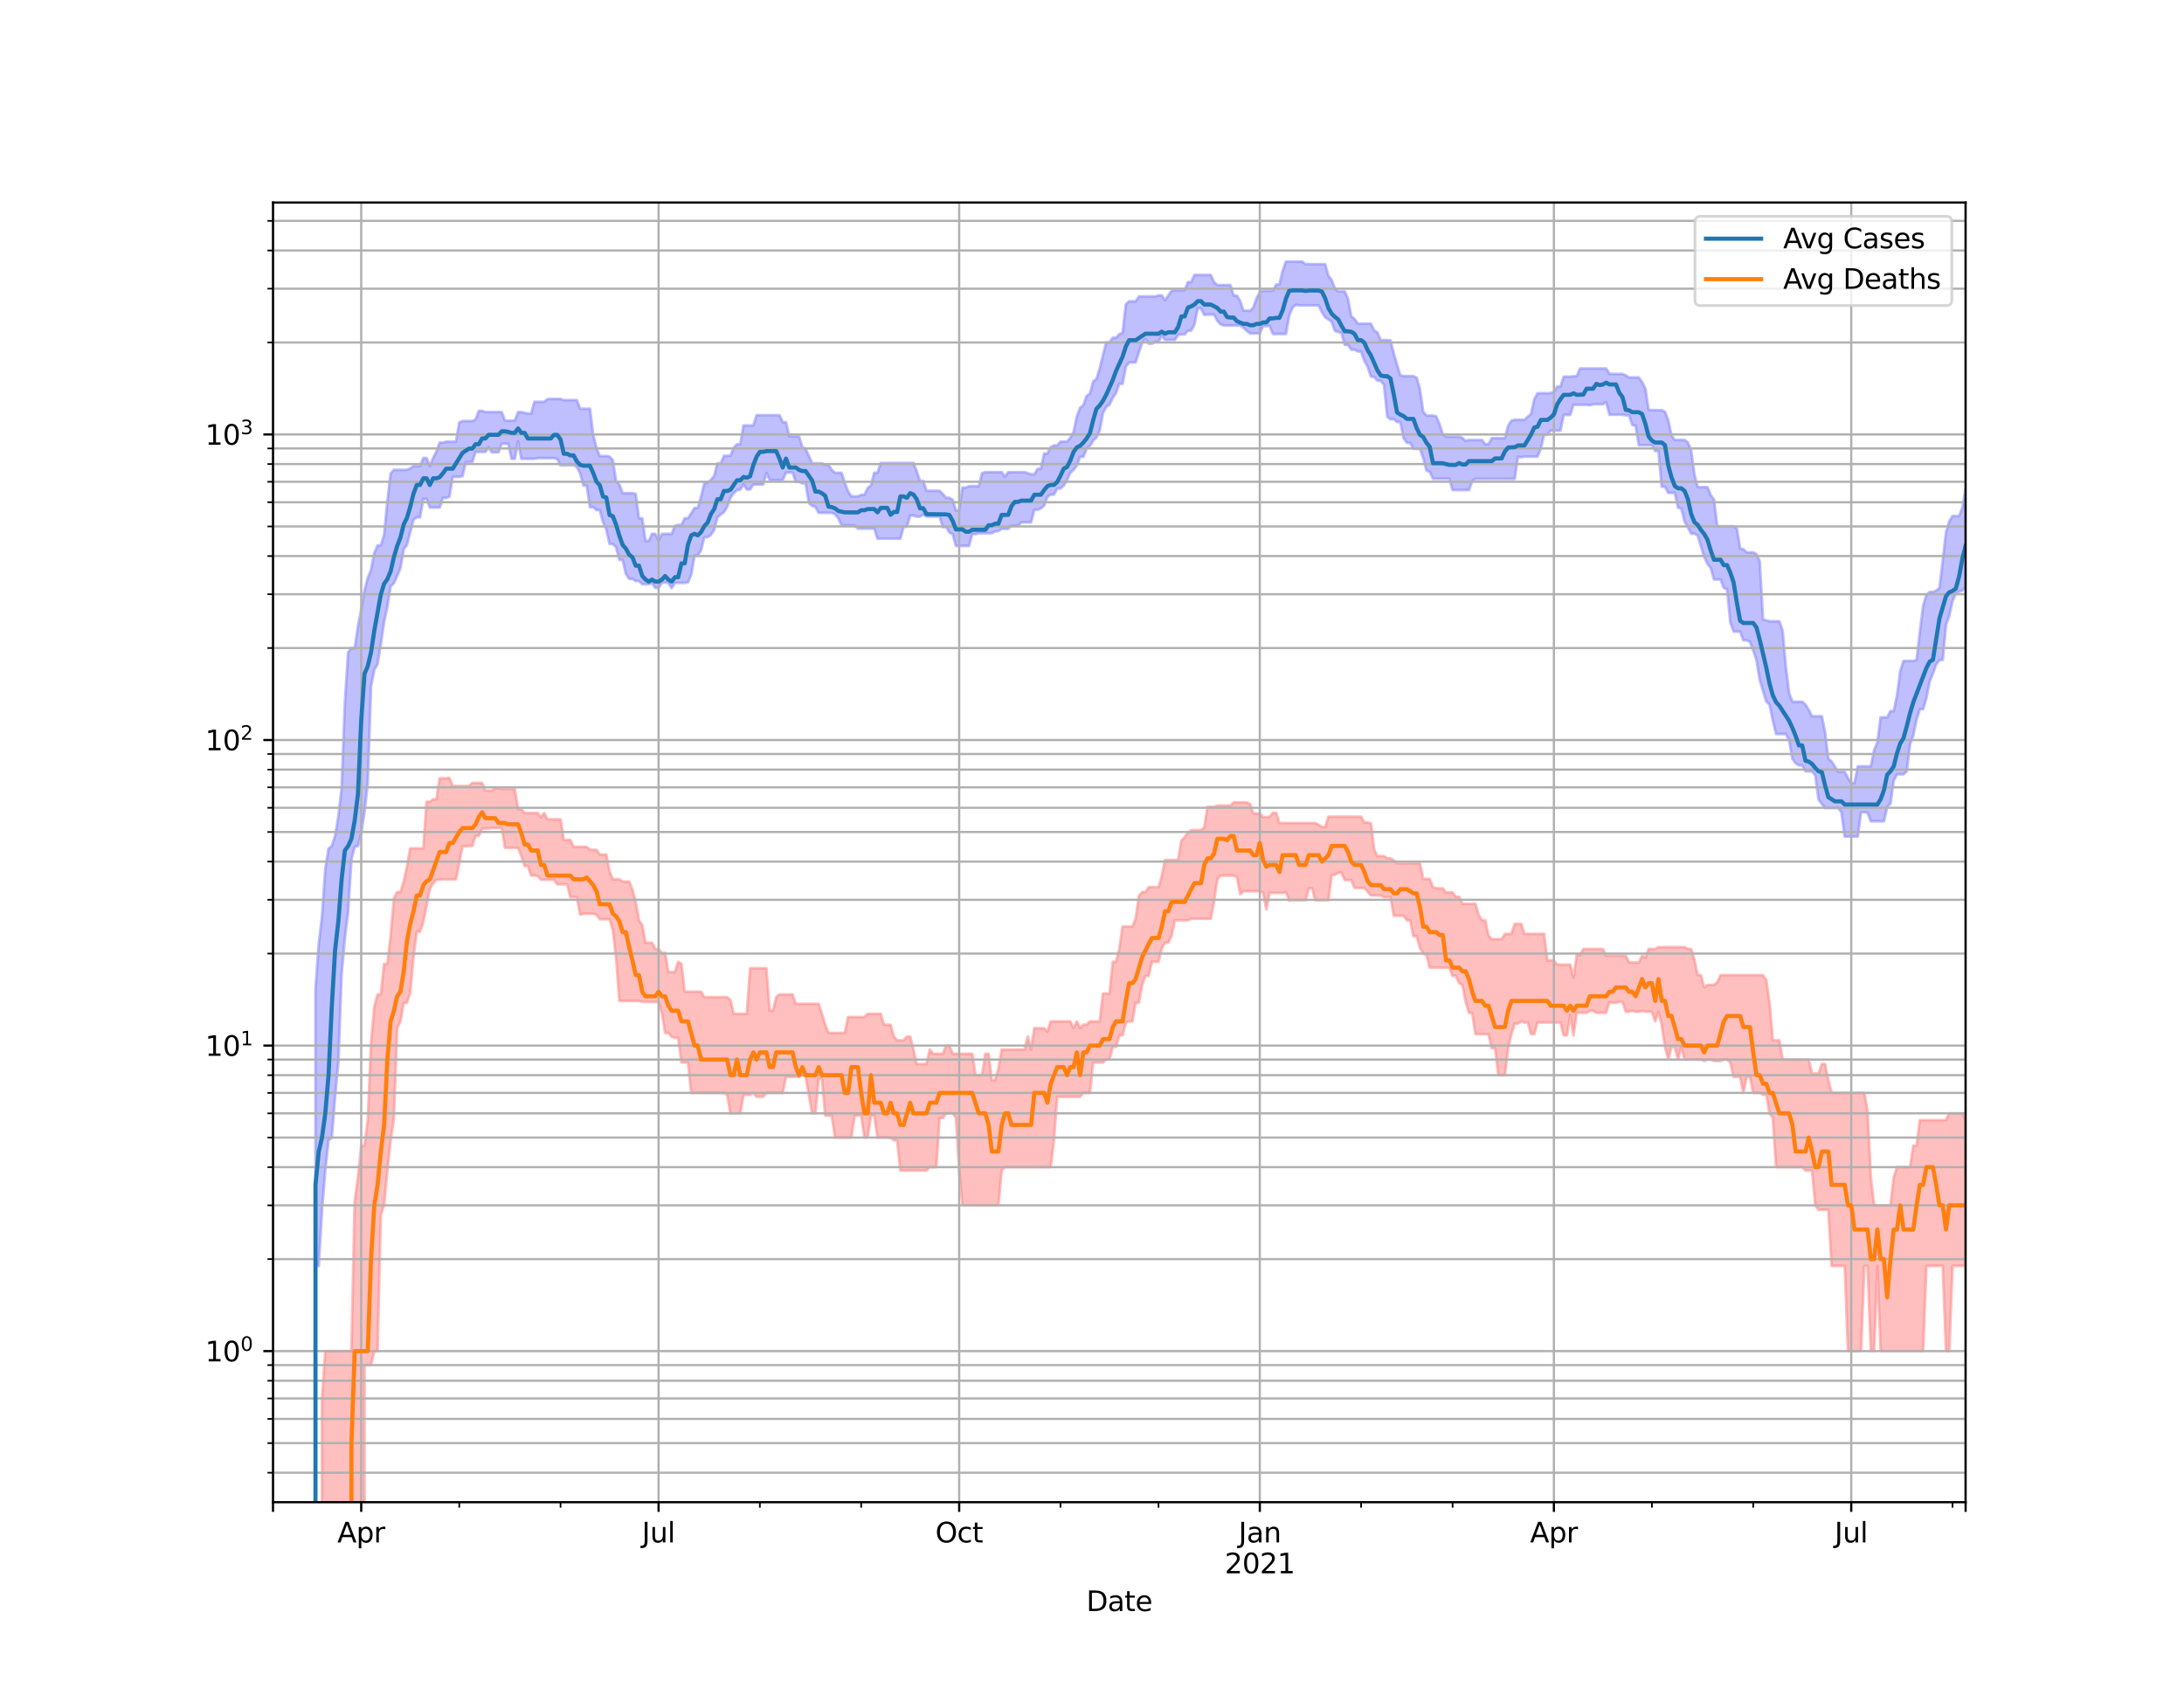 <?xml version="1.0" encoding="utf-8" standalone="no"?>
<!DOCTYPE svg PUBLIC "-//W3C//DTD SVG 1.1//EN"
  "http://www.w3.org/Graphics/SVG/1.1/DTD/svg11.dtd">
<svg height="612pt" version="1.1" viewBox="0 0 792 612" width="792pt" xmlns="http://www.w3.org/2000/svg" xmlns:xlink="http://www.w3.org/1999/xlink">
 <defs>
  <style type="text/css">*{stroke-linecap:butt;stroke-linejoin:round;}</style>
 </defs>
 <g id="figure_1">
  <g id="patch_1">
   <path d="M 0 612 
L 792 612 
L 792 0 
L 0 0 
z
" style="fill:#ffffff;"/>
  </g>
  <g id="axes_1">
   <g id="patch_2">
    <path d="M 99 544.68 
L 712.8 544.68 
L 712.8 73.44 
L 99 73.44 
z
" style="fill:#ffffff;"/>
   </g>
   <g id="PolyCollection_1">
    <path clip-path="url(#p68e2955192)" d="M 99 111282.711 
L 99 111282.711 
L 100.185 111282.711 
L 101.37 111282.711 
L 102.555 111282.711 
L 103.74 111282.711 
L 104.925 111282.711 
L 106.11 111282.711 
L 107.295 111282.711 
L 108.48 111282.711 
L 109.664 111282.711 
L 110.849 111282.711 
L 112.034 111282.711 
L 113.219 111282.711 
L 114.404 358.653 
L 115.589 342.283 
L 116.774 332.223 
L 117.959 315.133 
L 119.144 307.716 
L 120.329 306.744 
L 121.514 303.14 
L 122.699 295.964 
L 123.884 285.829 
L 125.069 254.673 
L 126.254 236.511 
L 127.439 235.043 
L 128.624 235.043 
L 129.808 227.088 
L 130.993 221.014 
L 132.178 214.054 
L 133.363 209.566 
L 134.548 206.595 
L 135.733 200.548 
L 136.918 197.771 
L 138.103 197.771 
L 139.288 193.9 
L 140.473 181.757 
L 141.658 171.7 
L 142.843 170.363 
L 144.028 170.363 
L 145.213 170.363 
L 146.398 170.363 
L 147.583 170.363 
L 148.768 169.819 
L 149.953 169 
L 151.137 169 
L 152.322 169 
L 153.507 166.057 
L 154.692 166.057 
L 155.877 169 
L 157.062 166.057 
L 158.247 163.735 
L 159.432 160.481 
L 160.617 160.481 
L 161.802 160.145 
L 162.987 160.145 
L 164.172 160.145 
L 165.357 160.145 
L 166.542 153.18 
L 167.727 152.669 
L 168.912 152.669 
L 170.097 152.669 
L 171.281 152.669 
L 172.466 152.098 
L 173.651 148.982 
L 174.836 148.982 
L 176.021 149.407 
L 177.206 149.407 
L 178.391 149.407 
L 179.576 149.407 
L 180.761 149.407 
L 181.946 149.407 
L 183.131 152.534 
L 184.316 152.534 
L 185.501 152.534 
L 186.686 152.534 
L 187.871 149.407 
L 189.056 149.407 
L 190.241 149.692 
L 191.425 149.963 
L 192.61 149.963 
L 193.795 145.704 
L 194.98 145.704 
L 196.165 145.704 
L 197.35 145.704 
L 198.535 144.71 
L 199.72 144.654 
L 200.905 144.654 
L 202.09 144.654 
L 203.275 144.654 
L 204.46 145.072 
L 205.645 145.072 
L 206.83 145.072 
L 208.015 145.072 
L 209.2 145.072 
L 210.385 148.211 
L 211.569 148.211 
L 212.754 148.211 
L 213.939 148.211 
L 215.124 157.684 
L 216.309 162.397 
L 217.494 165.355 
L 218.679 165.355 
L 219.864 165.355 
L 221.049 165.525 
L 222.234 166.856 
L 223.419 174.424 
L 224.604 175.643 
L 225.789 178.823 
L 226.974 178.823 
L 228.159 178.823 
L 229.344 178.823 
L 230.529 179.049 
L 231.714 187.933 
L 232.898 187.933 
L 234.083 196.101 
L 235.268 196.101 
L 236.453 193.573 
L 237.638 193.573 
L 238.823 196.101 
L 240.008 193.573 
L 241.193 193.573 
L 242.378 193.573 
L 243.563 193.573 
L 244.748 190.67 
L 245.933 190.327 
L 247.118 190.327 
L 248.303 187.906 
L 249.488 187.906 
L 250.673 186.13 
L 251.858 184.199 
L 253.042 184.199 
L 254.227 180.06 
L 255.412 175.252 
L 256.597 174.919 
L 257.782 174.036 
L 258.967 172.567 
L 260.152 168.003 
L 261.337 168.003 
L 262.522 165.259 
L 263.707 165.259 
L 264.892 165.259 
L 266.077 162.306 
L 267.262 161.099 
L 268.447 161.099 
L 269.632 154.274 
L 270.817 154.274 
L 272.002 154.274 
L 273.186 154.274 
L 274.371 150.559 
L 275.556 150.559 
L 276.741 150.559 
L 277.926 150.559 
L 279.111 150.559 
L 280.296 150.559 
L 281.481 150.559 
L 282.666 150.559 
L 283.851 153.101 
L 285.036 153.101 
L 286.221 158.228 
L 287.406 158.228 
L 288.591 158.228 
L 289.776 158.228 
L 290.961 162.099 
L 292.146 162.781 
L 293.331 165.287 
L 294.515 168.027 
L 295.7 168.027 
L 296.885 168.027 
L 298.07 168.027 
L 299.255 168.532 
L 300.44 168.532 
L 301.625 170.413 
L 302.81 171.443 
L 303.995 171.443 
L 305.18 171.443 
L 306.365 175.05 
L 307.55 178.184 
L 308.735 179.976 
L 309.92 179.976 
L 311.105 179.976 
L 312.29 179.449 
L 313.475 179.449 
L 314.659 176.958 
L 315.844 176.058 
L 317.029 171.423 
L 318.214 171.423 
L 319.399 167.889 
L 320.584 167.889 
L 321.769 167.889 
L 322.954 167.889 
L 324.139 167.889 
L 325.324 167.889 
L 326.509 167.889 
L 327.694 167.889 
L 328.879 167.889 
L 330.064 167.889 
L 331.249 167.889 
L 332.434 170.887 
L 333.619 174.383 
L 334.803 174.383 
L 335.988 177.948 
L 337.173 177.948 
L 338.358 177.948 
L 339.543 177.948 
L 340.728 177.97 
L 341.913 179.124 
L 343.098 180.5 
L 344.283 180.5 
L 345.468 181.227 
L 346.653 185.086 
L 347.838 185.086 
L 349.023 176.806 
L 350.208 176.806 
L 351.393 176.292 
L 352.578 176.292 
L 353.763 176.292 
L 354.947 176.292 
L 356.132 171.571 
L 357.317 171.205 
L 358.502 171.205 
L 359.687 171.205 
L 360.872 171.205 
L 362.057 171.205 
L 363.242 171.205 
L 364.427 172.851 
L 365.612 171.205 
L 366.797 171.205 
L 367.982 171.205 
L 369.167 171.205 
L 370.352 171.205 
L 371.537 171.205 
L 372.722 171.565 
L 373.907 171.972 
L 375.092 171.972 
L 376.276 169.987 
L 377.461 169.987 
L 378.646 164.447 
L 379.831 164.447 
L 381.016 162.142 
L 382.201 161.5 
L 383.386 161.5 
L 384.571 160.13 
L 385.756 160.13 
L 386.941 160.13 
L 388.126 158.738 
L 389.311 156.638 
L 390.496 151.031 
L 391.681 147.906 
L 392.866 146.897 
L 394.051 143.555 
L 395.236 142.784 
L 396.42 138.345 
L 397.605 137.367 
L 398.79 133.641 
L 399.975 128.845 
L 401.16 124.139 
L 402.345 124.139 
L 403.53 122.476 
L 404.715 122.476 
L 405.9 121.152 
L 407.085 120.687 
L 408.27 110.351 
L 409.455 109.254 
L 410.64 109.254 
L 411.825 109.254 
L 413.01 107.487 
L 414.195 107.487 
L 415.38 107.487 
L 416.564 107.487 
L 417.749 107.487 
L 418.934 107.487 
L 420.119 107.121 
L 421.304 107.121 
L 422.489 108.9 
L 423.674 107.121 
L 424.859 105.415 
L 426.044 105.249 
L 427.229 105.249 
L 428.414 105.249 
L 429.599 105.249 
L 430.784 102.301 
L 431.969 102.301 
L 433.154 99.696 
L 434.339 99.696 
L 435.524 99.696 
L 436.708 99.696 
L 437.893 99.696 
L 439.078 99.696 
L 440.263 102.301 
L 441.448 103.366 
L 442.633 103.366 
L 443.818 103.366 
L 445.003 103.366 
L 446.188 103.366 
L 447.373 107.197 
L 448.558 107.197 
L 449.743 109.157 
L 450.928 112.639 
L 452.113 112.639 
L 453.298 112.73 
L 454.483 111.544 
L 455.668 108.165 
L 456.853 105.86 
L 458.037 105.433 
L 459.222 105.433 
L 460.407 105.433 
L 461.592 105.433 
L 462.777 103.21 
L 463.962 103.131 
L 465.147 98.185 
L 466.332 94.86 
L 467.517 94.86 
L 468.702 94.86 
L 469.887 94.86 
L 471.072 94.86 
L 472.257 94.86 
L 473.442 95.791 
L 474.627 95.791 
L 475.812 95.791 
L 476.997 95.791 
L 478.181 95.791 
L 479.366 95.791 
L 480.551 95.791 
L 481.736 99.986 
L 482.921 101.528 
L 484.106 104.687 
L 485.291 105.653 
L 486.476 105.653 
L 487.661 105.653 
L 488.846 108.364 
L 490.031 114.754 
L 491.216 115.632 
L 492.401 117.361 
L 493.586 117.361 
L 494.771 117.361 
L 495.956 117.361 
L 497.141 117.361 
L 498.325 119.835 
L 499.51 120.521 
L 500.695 123.31 
L 501.88 123.31 
L 503.065 123.31 
L 504.25 123.416 
L 505.435 128.187 
L 506.62 132.205 
L 507.805 136.059 
L 508.99 136.374 
L 510.175 136.374 
L 511.36 136.374 
L 512.545 136.374 
L 513.73 136.945 
L 514.915 140.984 
L 516.1 149.269 
L 517.285 150.675 
L 518.469 150.675 
L 519.654 150.675 
L 520.839 150.989 
L 522.024 153.791 
L 523.209 157.448 
L 524.394 158.32 
L 525.579 158.32 
L 526.764 158.32 
L 527.949 158.32 
L 529.134 158.32 
L 530.319 158.787 
L 531.504 159.851 
L 532.689 159.564 
L 533.874 159.564 
L 535.059 159.564 
L 536.244 159.564 
L 537.429 159.564 
L 538.614 161.042 
L 539.798 161.042 
L 540.983 158.866 
L 542.168 158.866 
L 543.353 158.866 
L 544.538 158.866 
L 545.723 158.866 
L 546.908 154.378 
L 548.093 152.534 
L 549.278 152.227 
L 550.463 152.227 
L 551.648 152.227 
L 552.833 152.227 
L 554.018 151.12 
L 555.203 150.099 
L 556.388 144.736 
L 557.573 142.576 
L 558.758 142.576 
L 559.942 142.576 
L 561.127 142.576 
L 562.312 142.523 
L 563.497 142.13 
L 564.682 140.168 
L 565.867 140.168 
L 567.052 136.57 
L 568.237 136.57 
L 569.422 136.57 
L 570.607 136.439 
L 571.792 136.439 
L 572.977 133.624 
L 574.162 133.624 
L 575.347 133.624 
L 576.532 133.624 
L 577.717 133.624 
L 578.902 133.624 
L 580.086 133.624 
L 581.271 133.624 
L 582.456 133.624 
L 583.641 135.581 
L 584.826 135.581 
L 586.011 135.581 
L 587.196 135.581 
L 588.381 135.581 
L 589.566 136.12 
L 590.751 136.866 
L 591.936 136.866 
L 593.121 136.866 
L 594.306 136.866 
L 595.491 138.562 
L 596.676 140.946 
L 597.861 148.581 
L 599.046 148.721 
L 600.231 148.721 
L 601.415 148.721 
L 602.6 148.721 
L 603.785 149.318 
L 604.97 152.292 
L 606.155 157.921 
L 607.34 159.539 
L 608.525 159.539 
L 609.71 159.539 
L 610.895 159.539 
L 612.08 160.415 
L 613.265 163.261 
L 614.45 171.933 
L 615.635 176.649 
L 616.82 176.649 
L 618.005 176.649 
L 619.19 176.649 
L 620.375 179.563 
L 621.559 181.093 
L 622.744 190.824 
L 623.929 190.824 
L 625.114 190.824 
L 626.299 190.824 
L 627.484 190.824 
L 628.669 190.824 
L 629.854 191.726 
L 631.039 198.872 
L 632.224 199.179 
L 633.409 200.29 
L 634.594 200.29 
L 635.779 200.29 
L 636.964 200.926 
L 638.149 203.483 
L 639.334 224.542 
L 640.519 224.99 
L 641.703 225.284 
L 642.888 225.284 
L 644.073 225.284 
L 645.258 225.284 
L 646.443 228.581 
L 647.628 241.865 
L 648.813 251.315 
L 649.998 254.456 
L 651.183 254.456 
L 652.368 254.456 
L 653.553 254.456 
L 654.738 255.514 
L 655.923 257.393 
L 657.108 259.71 
L 658.293 259.71 
L 659.478 259.71 
L 660.663 259.71 
L 661.847 265.564 
L 663.032 275.189 
L 664.217 276.086 
L 665.402 277.989 
L 666.587 279.848 
L 667.772 279.848 
L 668.957 279.848 
L 670.142 282.101 
L 671.327 283.929 
L 672.512 283.929 
L 673.697 277.871 
L 674.882 277.871 
L 676.067 277.871 
L 677.252 277.871 
L 678.437 277.871 
L 679.622 271.97 
L 680.807 269.245 
L 681.992 260.114 
L 683.176 260.114 
L 684.361 260.114 
L 685.546 257.856 
L 686.731 257.856 
L 687.916 252.27 
L 689.101 243.331 
L 690.286 239.641 
L 691.471 239.641 
L 692.656 239.641 
L 693.841 239.641 
L 695.026 239.245 
L 696.211 229.154 
L 697.396 219.683 
L 698.581 215.702 
L 699.766 214.65 
L 700.951 214.65 
L 702.136 214.179 
L 703.32 213.174 
L 704.505 203.295 
L 705.69 193.017 
L 706.875 189.022 
L 708.06 187.116 
L 709.245 187.116 
L 710.43 187.116 
L 711.615 184.157 
L 712.8 177.334 
L 712.8 212.93 
L 712.8 212.93 
L 711.615 214.085 
L 710.43 214.555 
L 709.245 215.221 
L 708.06 217.963 
L 706.875 223.318 
L 705.69 226.621 
L 704.505 239.245 
L 703.32 239.376 
L 702.136 240.903 
L 700.951 244.198 
L 699.766 247.173 
L 698.581 253.21 
L 697.396 257.164 
L 696.211 257.164 
L 695.026 260.933 
L 693.841 266.667 
L 692.656 269.788 
L 691.471 279.665 
L 690.286 280.774 
L 689.101 280.774 
L 687.916 280.774 
L 686.731 283.071 
L 685.546 291.402 
L 684.361 292.582 
L 683.176 297.793 
L 681.992 297.793 
L 680.807 297.793 
L 679.622 297.793 
L 678.437 297.793 
L 677.252 294.699 
L 676.067 294.533 
L 674.882 294.533 
L 673.697 303.339 
L 672.512 303.339 
L 671.327 303.339 
L 670.142 303.339 
L 668.957 303.339 
L 667.772 294.533 
L 666.587 292.982 
L 665.402 292.982 
L 664.217 292.982 
L 663.032 292.982 
L 661.847 292.982 
L 660.663 291.479 
L 659.478 289.947 
L 658.293 281.149 
L 657.108 279.726 
L 655.923 279.665 
L 654.738 279.665 
L 653.553 277.52 
L 652.368 277.52 
L 651.183 276.769 
L 649.998 275.189 
L 648.813 268.515 
L 647.628 266.158 
L 646.443 266.158 
L 645.258 266.158 
L 644.073 266.158 
L 642.888 261.264 
L 641.703 255.514 
L 640.519 254.312 
L 639.334 250.51 
L 638.149 246.496 
L 636.964 239.376 
L 635.779 235.771 
L 634.594 232.692 
L 633.409 232.189 
L 632.224 232.189 
L 631.039 229.005 
L 629.854 229.005 
L 628.669 229.005 
L 627.484 225.719 
L 626.299 213.651 
L 625.114 213.159 
L 623.929 210.123 
L 622.744 210.123 
L 621.559 210.123 
L 620.375 205.919 
L 619.19 204.455 
L 618.005 201.884 
L 616.82 198.072 
L 615.635 194.136 
L 614.45 193.482 
L 613.265 193.482 
L 612.08 191.161 
L 610.895 189.096 
L 609.71 184.383 
L 608.525 184.073 
L 607.34 178.726 
L 606.155 178.726 
L 604.97 178.726 
L 603.785 176.484 
L 602.6 176.484 
L 601.415 163.511 
L 600.231 163.511 
L 599.046 161.427 
L 597.861 161.427 
L 596.676 161.427 
L 595.491 161.427 
L 594.306 161.427 
L 593.121 154.364 
L 591.936 154.09 
L 590.751 150.592 
L 589.566 150.592 
L 588.381 150.367 
L 587.196 150.367 
L 586.011 150.367 
L 584.826 150.367 
L 583.641 150.367 
L 582.456 145.813 
L 581.271 146.566 
L 580.086 146.566 
L 578.902 146.566 
L 577.717 146.566 
L 576.532 146.947 
L 575.347 146.77 
L 574.162 146.77 
L 572.977 146.77 
L 571.792 146.77 
L 570.607 146.77 
L 569.422 150.438 
L 568.237 150.438 
L 567.052 150.438 
L 565.867 156.173 
L 564.682 156.173 
L 563.497 156.173 
L 562.312 156.173 
L 561.127 157.626 
L 559.942 157.626 
L 558.758 162.733 
L 557.573 165.565 
L 556.388 165.565 
L 555.203 165.565 
L 554.018 165.565 
L 552.833 165.565 
L 551.648 165.793 
L 550.463 165.599 
L 549.278 173.651 
L 548.093 173.651 
L 546.908 173.651 
L 545.723 173.651 
L 544.538 173.651 
L 543.353 173.651 
L 542.168 173.651 
L 540.983 173.651 
L 539.798 173.651 
L 538.614 173.651 
L 537.429 173.651 
L 536.244 173.651 
L 535.059 173.651 
L 533.874 174.397 
L 532.689 177.698 
L 531.504 177.698 
L 530.319 177.698 
L 529.134 177.698 
L 527.949 177.698 
L 526.764 177.698 
L 525.579 173.604 
L 524.394 173.604 
L 523.209 173.604 
L 522.024 173.604 
L 520.839 173.604 
L 519.654 173.604 
L 518.469 171.09 
L 517.285 170.577 
L 516.1 165.999 
L 514.915 162.738 
L 513.73 162.738 
L 512.545 162.738 
L 511.36 160.558 
L 510.175 160.548 
L 508.99 158.861 
L 507.805 153.014 
L 506.62 153.014 
L 505.435 152.038 
L 504.25 152.038 
L 503.065 151.044 
L 501.88 139.529 
L 500.695 138.036 
L 499.51 138.036 
L 498.325 136.697 
L 497.141 136.529 
L 495.956 132.944 
L 494.771 130.851 
L 493.586 127.497 
L 492.401 127.44 
L 491.216 126.811 
L 490.031 126.811 
L 488.846 125.022 
L 487.661 125.022 
L 486.476 120.752 
L 485.291 120.299 
L 484.106 119.978 
L 482.921 116.736 
L 481.736 115.8 
L 480.551 115.059 
L 479.366 113.184 
L 478.181 110.708 
L 476.997 110.708 
L 475.812 110.708 
L 474.627 110.708 
L 473.442 110.708 
L 472.257 110.708 
L 471.072 110.708 
L 469.887 110.539 
L 468.702 111.537 
L 467.517 114.423 
L 466.332 121.105 
L 465.147 121.105 
L 463.962 121.105 
L 462.777 121.105 
L 461.592 121.105 
L 460.407 118.152 
L 459.222 118.229 
L 458.037 118.235 
L 456.853 120.893 
L 455.668 120.893 
L 454.483 120.893 
L 453.298 120.893 
L 452.113 119.91 
L 450.928 118.832 
L 449.743 118.034 
L 448.558 118.034 
L 447.373 118.034 
L 446.188 118.034 
L 445.003 118.034 
L 443.818 118.034 
L 442.633 117.597 
L 441.448 116.283 
L 440.263 114.072 
L 439.078 114.072 
L 437.893 114.072 
L 436.708 114.197 
L 435.524 111.795 
L 434.339 111.795 
L 433.154 117.696 
L 431.969 119.897 
L 430.784 119.897 
L 429.599 121.243 
L 428.414 121.243 
L 427.229 121.465 
L 426.044 123.274 
L 424.859 123.274 
L 423.674 123.274 
L 422.489 123.274 
L 421.304 121.604 
L 420.119 123.981 
L 418.934 123.981 
L 417.749 124.605 
L 416.564 124.605 
L 415.38 122.912 
L 414.195 124.252 
L 413.01 127.789 
L 411.825 131.426 
L 410.64 131.426 
L 409.455 131.426 
L 408.27 132.975 
L 407.085 139.163 
L 405.9 139.163 
L 404.715 142.445 
L 403.53 144.251 
L 402.345 146.75 
L 401.16 147.577 
L 399.975 149.721 
L 398.79 156.159 
L 397.605 158.639 
L 396.42 159.806 
L 395.236 161.673 
L 394.051 162.722 
L 392.866 165.673 
L 391.681 165.673 
L 390.496 168.817 
L 389.311 170.356 
L 388.126 171.443 
L 386.941 174.084 
L 385.756 176.065 
L 384.571 177.145 
L 383.386 177.145 
L 382.201 179.343 
L 381.016 179.343 
L 379.831 180.168 
L 378.646 183.344 
L 377.461 184.324 
L 376.276 184.831 
L 375.092 184.831 
L 373.907 189.394 
L 372.722 189.394 
L 371.537 189.394 
L 370.352 189.394 
L 369.167 190.594 
L 367.982 190.613 
L 366.797 190.613 
L 365.612 191.746 
L 364.427 191.746 
L 363.242 191.746 
L 362.057 192.556 
L 360.872 192.706 
L 359.687 193.34 
L 358.502 193.34 
L 357.317 193.34 
L 356.132 193.34 
L 354.947 193.34 
L 353.763 193.675 
L 352.578 193.675 
L 351.393 197.938 
L 350.208 197.938 
L 349.023 197.938 
L 347.838 197.938 
L 346.653 197.938 
L 345.468 193.675 
L 344.283 193.067 
L 343.098 191.094 
L 341.913 191.094 
L 340.728 187.375 
L 339.543 187.375 
L 338.358 187.339 
L 337.173 187.339 
L 335.988 187.339 
L 334.803 186.603 
L 333.619 187.339 
L 332.434 187.339 
L 331.249 186.938 
L 330.064 186.938 
L 328.879 190.968 
L 327.694 190.968 
L 326.509 195.324 
L 325.324 195.324 
L 324.139 195.324 
L 322.954 195.324 
L 321.769 195.324 
L 320.584 195.324 
L 319.399 195.324 
L 318.214 195.324 
L 317.029 191.658 
L 315.844 191.658 
L 314.659 191.658 
L 313.475 191.658 
L 312.29 191.658 
L 311.105 191.658 
L 309.92 190.575 
L 308.735 190.498 
L 307.55 190.498 
L 306.365 190.498 
L 305.18 190.498 
L 303.995 187.906 
L 302.81 186.427 
L 301.625 185.956 
L 300.44 185.956 
L 299.255 185.956 
L 298.07 185.956 
L 296.885 185.956 
L 295.7 183.79 
L 294.515 183.426 
L 293.331 182.382 
L 292.146 175.273 
L 290.961 175.273 
L 289.776 174.712 
L 288.591 174.712 
L 287.406 171.333 
L 286.221 171.333 
L 285.036 171.333 
L 283.851 174.091 
L 282.666 174.091 
L 281.481 174.091 
L 280.296 174.091 
L 279.111 174.091 
L 277.926 171.475 
L 276.741 175.671 
L 275.556 175.671 
L 274.371 175.671 
L 273.186 175.671 
L 272.002 177.472 
L 270.817 177.472 
L 269.632 175.65 
L 268.447 177.472 
L 267.262 177.764 
L 266.077 178.764 
L 264.892 180.531 
L 263.707 183.782 
L 262.522 185.722 
L 261.337 186.594 
L 260.152 187.635 
L 258.967 192.149 
L 257.782 193.992 
L 256.597 194.758 
L 255.412 194.758 
L 254.227 199.524 
L 253.042 201.462 
L 251.858 201.462 
L 250.673 208.347 
L 249.488 211.167 
L 248.303 211.358 
L 247.118 211.358 
L 245.933 211.358 
L 244.748 211.358 
L 243.563 213.236 
L 242.378 211.358 
L 241.193 211.167 
L 240.008 211.358 
L 238.823 213.174 
L 237.638 213.174 
L 236.453 211.417 
L 235.268 211.817 
L 234.083 211.817 
L 232.898 211.817 
L 231.714 210.686 
L 230.529 210.686 
L 229.344 209.908 
L 228.159 209.908 
L 226.974 208.085 
L 225.789 202.985 
L 224.604 202.985 
L 223.419 198.453 
L 222.234 197.23 
L 221.049 197.23 
L 219.864 192.001 
L 218.679 189.319 
L 217.494 184.933 
L 216.309 184.933 
L 215.124 183.89 
L 213.939 183.89 
L 212.754 176.037 
L 211.569 176.037 
L 210.385 171.629 
L 209.2 169.325 
L 208.015 168.677 
L 206.83 168.677 
L 205.645 168.677 
L 204.46 168.726 
L 203.275 168.726 
L 202.09 166.443 
L 200.905 166.103 
L 199.72 166.103 
L 198.535 166.103 
L 197.35 166.103 
L 196.165 166.103 
L 194.98 166.103 
L 193.795 166.362 
L 192.61 166.362 
L 191.425 166.362 
L 190.241 166.362 
L 189.056 166.362 
L 187.871 160.023 
L 186.686 166.362 
L 185.501 166.362 
L 184.316 160.908 
L 183.131 160.908 
L 181.946 160.908 
L 180.761 164.026 
L 179.576 164.026 
L 178.391 164.026 
L 177.206 162.211 
L 176.021 163.861 
L 174.836 163.861 
L 173.651 163.861 
L 172.466 163.861 
L 171.281 167.538 
L 170.097 167.538 
L 168.912 167.538 
L 167.727 172.646 
L 166.542 172.884 
L 165.357 172.884 
L 164.172 172.884 
L 162.987 180.083 
L 161.802 180.554 
L 160.617 180.554 
L 159.432 184.031 
L 158.247 184.031 
L 157.062 184.031 
L 155.877 184.031 
L 154.692 180.905 
L 153.507 180.905 
L 152.322 187.581 
L 151.137 187.581 
L 149.953 188.415 
L 148.768 192.926 
L 147.583 197.571 
L 146.398 199.156 
L 145.213 206.038 
L 144.028 208.876 
L 142.843 211.506 
L 141.658 212.612 
L 140.473 219.981 
L 139.288 225.56 
L 138.103 233.572 
L 136.918 240.767 
L 135.733 242.875 
L 134.548 248.941 
L 133.363 283.796 
L 132.178 294.45 
L 130.993 302.158 
L 129.808 306.744 
L 128.624 307.066 
L 127.439 311.695 
L 126.254 330.44 
L 125.069 340.096 
L 123.884 353.301 
L 122.699 385.266 
L 121.514 397.672 
L 120.329 412.467 
L 119.144 413.439 
L 117.959 424.422 
L 116.774 438.678 
L 115.589 459.024 
L 114.404 459.024 
L 113.219 111282.711 
L 112.034 111282.711 
L 110.849 111282.711 
L 109.664 111282.711 
L 108.48 111282.711 
L 107.295 111282.711 
L 106.11 111282.711 
L 104.925 111282.711 
L 103.74 111282.711 
L 102.555 111282.711 
L 101.37 111282.711 
L 100.185 111282.711 
L 99 111282.711 
z
" style="fill:#8080ff;fill-opacity:0.5;stroke:#8080ff;stroke-opacity:0.5;"/>
   </g>
   <g id="PolyCollection_2">
    <path clip-path="url(#p68e2955192)" d="M 99 111282.711 
L 99 111282.711 
L 100.185 111282.711 
L 101.37 111282.711 
L 102.555 111282.711 
L 103.74 111282.711 
L 104.925 111282.711 
L 106.11 111282.711 
L 107.295 111282.711 
L 108.48 111282.711 
L 109.664 111282.711 
L 110.849 111282.711 
L 112.034 111282.711 
L 113.219 111282.711 
L 114.404 111282.711 
L 115.589 111282.711 
L 116.774 507.07 
L 117.959 489.908 
L 119.144 489.908 
L 120.329 489.908 
L 121.514 489.908 
L 122.699 489.908 
L 123.884 489.908 
L 125.069 489.908 
L 126.254 489.908 
L 127.439 489.908 
L 128.624 435.469 
L 129.808 426.955 
L 130.993 415.444 
L 132.178 415.444 
L 133.363 406.163 
L 134.548 378.162 
L 135.733 365.033 
L 136.918 360.578 
L 138.103 360.578 
L 139.288 349.515 
L 140.473 349.515 
L 141.658 339.459 
L 142.843 325.775 
L 144.028 323.45 
L 145.213 323.45 
L 146.398 319.668 
L 147.583 314.25 
L 148.768 307.607 
L 149.953 307.607 
L 151.137 307.607 
L 152.322 307.607 
L 153.507 307.607 
L 154.692 290.707 
L 155.877 290.707 
L 157.062 289.796 
L 158.247 289.796 
L 159.432 282.229 
L 160.617 282.229 
L 161.802 282.229 
L 162.987 282.037 
L 164.172 285.006 
L 165.357 285.006 
L 166.542 285.006 
L 167.727 285.006 
L 168.912 285.006 
L 170.097 285.006 
L 171.281 283.862 
L 172.466 283.862 
L 173.651 283.862 
L 174.836 283.862 
L 176.021 286.667 
L 177.206 286.667 
L 178.391 286.667 
L 179.576 285.691 
L 180.761 285.899 
L 181.946 286.107 
L 183.131 286.107 
L 184.316 286.107 
L 185.501 286.107 
L 186.686 286.107 
L 187.871 293.385 
L 189.056 293.385 
L 190.241 294.782 
L 191.425 294.782 
L 192.61 294.782 
L 193.795 294.782 
L 194.98 294.782 
L 196.165 296.394 
L 197.35 294.782 
L 198.535 297.088 
L 199.72 297.088 
L 200.905 297.088 
L 202.09 297.088 
L 203.275 297.088 
L 204.46 304.549 
L 205.645 304.549 
L 206.83 304.549 
L 208.015 307.066 
L 209.2 307.066 
L 210.385 307.066 
L 211.569 307.066 
L 212.754 307.066 
L 213.939 308.155 
L 215.124 308.155 
L 216.309 308.155 
L 217.494 309.835 
L 218.679 309.835 
L 219.864 309.835 
L 221.049 316.033 
L 222.234 318.836 
L 223.419 318.836 
L 224.604 318.836 
L 225.789 319.668 
L 226.974 319.668 
L 228.159 319.668 
L 229.344 322.551 
L 230.529 327.062 
L 231.714 333.698 
L 232.898 335.413 
L 234.083 341.838 
L 235.268 341.838 
L 236.453 341.838 
L 237.638 344.108 
L 238.823 344.108 
L 240.008 345.523 
L 241.193 345.523 
L 242.378 352.464 
L 243.563 352.464 
L 244.748 352.464 
L 245.933 348.741 
L 247.118 349.515 
L 248.303 359.606 
L 249.488 359.606 
L 250.673 359.606 
L 251.858 359.606 
L 253.042 359.606 
L 254.227 359.606 
L 255.412 361.57 
L 256.597 361.57 
L 257.782 361.57 
L 258.967 361.57 
L 260.152 361.57 
L 261.337 361.57 
L 262.522 361.57 
L 263.707 361.57 
L 264.892 362.583 
L 266.077 367.615 
L 267.262 367.615 
L 268.447 367.615 
L 269.632 367.615 
L 270.817 367.615 
L 272.002 351.101 
L 273.186 351.101 
L 274.371 351.101 
L 275.556 351.101 
L 276.741 351.101 
L 277.926 351.101 
L 279.111 366.491 
L 280.296 366.491 
L 281.481 361.57 
L 282.666 360.578 
L 283.851 360.578 
L 285.036 360.578 
L 286.221 360.578 
L 287.406 360.578 
L 288.591 363.968 
L 289.776 363.968 
L 290.961 363.968 
L 292.146 363.968 
L 293.331 363.968 
L 294.515 363.968 
L 295.7 363.968 
L 296.885 363.968 
L 298.07 367.615 
L 299.255 371.561 
L 300.44 374.529 
L 301.625 374.529 
L 302.81 374.529 
L 303.995 374.529 
L 305.18 374.529 
L 306.365 374.529 
L 307.55 368.765 
L 308.735 368.765 
L 309.92 368.765 
L 311.105 368.765 
L 312.29 368.765 
L 313.475 368.765 
L 314.659 367.615 
L 315.844 367.615 
L 317.029 367.615 
L 318.214 367.615 
L 319.399 367.615 
L 320.584 371.561 
L 321.769 371.561 
L 322.954 371.561 
L 324.139 375.86 
L 325.324 377.228 
L 326.509 377.228 
L 327.694 377.228 
L 328.879 375.86 
L 330.064 375.86 
L 331.249 380.581 
L 332.434 385.816 
L 333.619 385.816 
L 334.803 385.816 
L 335.988 385.816 
L 337.173 380.581 
L 338.358 382.092 
L 339.543 382.092 
L 340.728 382.092 
L 341.913 382.092 
L 343.098 379.115 
L 344.283 379.115 
L 345.468 382.092 
L 346.653 382.092 
L 347.838 382.092 
L 349.023 382.092 
L 350.208 382.092 
L 351.393 382.092 
L 352.578 382.092 
L 353.763 389.852 
L 354.947 389.852 
L 356.132 389.852 
L 357.317 382.092 
L 358.502 382.092 
L 359.687 391.691 
L 360.872 391.691 
L 362.057 387.505 
L 363.242 380.581 
L 364.427 380.581 
L 365.612 380.581 
L 366.797 380.581 
L 367.982 380.581 
L 369.167 380.581 
L 370.352 380.581 
L 371.537 380.581 
L 372.722 375.86 
L 373.907 380.581 
L 375.092 372.811 
L 376.276 372.811 
L 377.461 372.811 
L 378.646 372.811 
L 379.831 374.094 
L 381.016 370.343 
L 382.201 370.343 
L 383.386 370.343 
L 384.571 370.343 
L 385.756 370.343 
L 386.941 370.343 
L 388.126 370.343 
L 389.311 372.811 
L 390.496 370.343 
L 391.681 372.811 
L 392.866 371.561 
L 394.051 371.561 
L 395.236 370.343 
L 396.42 370.343 
L 397.605 370.343 
L 398.79 370.343 
L 399.975 360.251 
L 401.16 360.251 
L 402.345 360.251 
L 403.53 348.741 
L 404.715 348.741 
L 405.9 344.108 
L 407.085 335.998 
L 408.27 335.998 
L 409.455 335.998 
L 410.64 335.998 
L 411.825 333.139 
L 413.01 324.831 
L 414.195 323.45 
L 415.38 323.45 
L 416.564 321.668 
L 417.749 321.668 
L 418.934 321.668 
L 420.119 321.668 
L 421.304 317.749 
L 422.489 311.814 
L 423.674 311.814 
L 424.859 311.814 
L 426.044 311.814 
L 427.229 311.814 
L 428.414 304.754 
L 429.599 303.538 
L 430.784 301.964 
L 431.969 301.005 
L 433.154 301.005 
L 434.339 301.005 
L 435.524 301.005 
L 436.708 300.066 
L 437.893 292.582 
L 439.078 292.582 
L 440.263 292.582 
L 441.448 292.106 
L 442.633 292.106 
L 443.818 292.106 
L 445.003 292.106 
L 446.188 292.106 
L 447.373 290.937 
L 448.558 290.937 
L 449.743 290.937 
L 450.928 290.937 
L 452.113 290.937 
L 453.298 291.479 
L 454.483 294.95 
L 455.668 294.95 
L 456.853 294.95 
L 458.037 296.221 
L 459.222 296.221 
L 460.407 296.221 
L 461.592 294.699 
L 462.777 294.699 
L 463.962 298.419 
L 465.147 298.419 
L 466.332 298.419 
L 467.517 298.419 
L 468.702 298.419 
L 469.887 298.419 
L 471.072 298.419 
L 472.257 298.419 
L 473.442 298.419 
L 474.627 298.419 
L 475.812 298.419 
L 476.997 298.419 
L 478.181 299.053 
L 479.366 299.88 
L 480.551 299.88 
L 481.736 296.136 
L 482.921 296.136 
L 484.106 296.136 
L 485.291 296.136 
L 486.476 296.136 
L 487.661 296.136 
L 488.846 296.136 
L 490.031 296.136 
L 491.216 296.136 
L 492.401 296.136 
L 493.586 296.136 
L 494.771 298.239 
L 495.956 298.239 
L 497.141 298.509 
L 498.325 308.045 
L 499.51 310.409 
L 500.695 310.409 
L 501.88 310.409 
L 503.065 311.223 
L 504.25 311.223 
L 505.435 311.933 
L 506.62 313.017 
L 507.805 313.017 
L 508.99 313.017 
L 510.175 313.017 
L 511.36 313.017 
L 512.545 313.017 
L 513.73 313.017 
L 514.915 313.017 
L 516.1 318.699 
L 517.285 318.699 
L 518.469 318.699 
L 519.654 321.668 
L 520.839 322.107 
L 522.024 322.107 
L 523.209 322.107 
L 524.394 323.601 
L 525.579 323.601 
L 526.764 323.601 
L 527.949 325.144 
L 529.134 325.144 
L 530.319 327.719 
L 531.504 327.719 
L 532.689 327.719 
L 533.874 327.719 
L 535.059 327.719 
L 536.244 331.861 
L 537.429 333.698 
L 538.614 333.698 
L 539.798 339.248 
L 540.983 340.526 
L 542.168 340.526 
L 543.353 340.526 
L 544.538 340.526 
L 545.723 338.622 
L 546.908 338.622 
L 548.093 338.622 
L 549.278 335.026 
L 550.463 335.026 
L 551.648 335.026 
L 552.833 338.622 
L 554.018 338.622 
L 555.203 338.622 
L 556.388 338.622 
L 557.573 338.622 
L 558.758 338.622 
L 559.942 338.622 
L 561.127 348.231 
L 562.312 348.231 
L 563.497 348.231 
L 564.682 349.775 
L 565.867 349.775 
L 567.052 349.775 
L 568.237 349.775 
L 569.422 349.775 
L 570.607 354.44 
L 571.792 346.247 
L 572.977 346.247 
L 574.162 344.108 
L 575.347 344.108 
L 576.532 344.108 
L 577.717 344.108 
L 578.902 344.108 
L 580.086 344.108 
L 581.271 344.108 
L 582.456 346.491 
L 583.641 346.491 
L 584.826 346.491 
L 586.011 346.491 
L 587.196 346.491 
L 588.381 346.491 
L 589.566 346.491 
L 590.751 348.997 
L 591.936 348.997 
L 593.121 348.997 
L 594.306 348.997 
L 595.491 346.491 
L 596.676 347.229 
L 597.861 344.108 
L 599.046 344.108 
L 600.231 344.108 
L 601.415 343.416 
L 602.6 343.416 
L 603.785 343.416 
L 604.97 343.416 
L 606.155 343.416 
L 607.34 343.416 
L 608.525 343.416 
L 609.71 343.416 
L 610.895 343.416 
L 612.08 344.108 
L 613.265 344.108 
L 614.45 347.979 
L 615.635 353.583 
L 616.82 353.583 
L 618.005 358.028 
L 619.19 357.105 
L 620.375 357.105 
L 621.559 357.105 
L 622.744 356.2 
L 623.929 353.583 
L 625.114 353.583 
L 626.299 353.583 
L 627.484 353.583 
L 628.669 353.583 
L 629.854 353.583 
L 631.039 353.583 
L 632.224 353.583 
L 633.409 353.583 
L 634.594 353.583 
L 635.779 353.583 
L 636.964 353.583 
L 638.149 353.583 
L 639.334 353.583 
L 640.519 355.312 
L 641.703 363.618 
L 642.888 377.228 
L 644.073 377.228 
L 645.258 377.228 
L 646.443 384.185 
L 647.628 384.185 
L 648.813 384.185 
L 649.998 384.185 
L 651.183 384.185 
L 652.368 384.185 
L 653.553 384.185 
L 654.738 384.185 
L 655.923 384.185 
L 657.108 389.254 
L 658.293 389.254 
L 659.478 389.254 
L 660.663 385.816 
L 661.847 385.816 
L 663.032 391.691 
L 664.217 396.277 
L 665.402 396.277 
L 666.587 396.277 
L 667.772 396.277 
L 668.957 396.277 
L 670.142 396.277 
L 671.327 396.277 
L 672.512 396.277 
L 673.697 396.277 
L 674.882 396.277 
L 676.067 396.277 
L 677.252 402.899 
L 678.437 426.955 
L 679.622 437.046 
L 680.807 437.046 
L 681.992 437.046 
L 683.176 437.046 
L 684.361 437.046 
L 685.546 437.046 
L 686.731 426.955 
L 687.916 423.204 
L 689.101 423.204 
L 690.286 423.204 
L 691.471 423.204 
L 692.656 423.204 
L 693.841 415.444 
L 695.026 415.444 
L 696.211 406.163 
L 697.396 406.163 
L 698.581 406.163 
L 699.766 406.163 
L 700.951 406.163 
L 702.136 406.163 
L 703.32 406.163 
L 704.505 406.163 
L 705.69 406.163 
L 706.875 403.694 
L 708.06 403.694 
L 709.245 403.694 
L 710.43 403.694 
L 711.615 403.694 
L 712.8 406.163 
L 712.8 459.024 
L 712.8 459.024 
L 711.615 459.024 
L 710.43 459.024 
L 709.245 459.024 
L 708.06 459.024 
L 706.875 489.908 
L 705.69 489.908 
L 704.505 459.024 
L 703.32 459.024 
L 702.136 459.024 
L 700.951 459.024 
L 699.766 459.024 
L 698.581 459.024 
L 697.396 489.908 
L 696.211 489.908 
L 695.026 489.908 
L 693.841 489.908 
L 692.656 489.908 
L 691.471 489.908 
L 690.286 489.908 
L 689.101 489.908 
L 687.916 489.908 
L 686.731 489.908 
L 685.546 489.908 
L 684.361 489.908 
L 683.176 489.908 
L 681.992 489.908 
L 680.807 459.024 
L 679.622 489.908 
L 678.437 489.908 
L 677.252 459.024 
L 676.067 459.024 
L 674.882 489.908 
L 673.697 489.908 
L 672.512 489.908 
L 671.327 489.908 
L 670.142 489.908 
L 668.957 459.024 
L 667.772 459.024 
L 666.587 459.024 
L 665.402 459.024 
L 664.217 459.024 
L 663.032 438.678 
L 661.847 438.678 
L 660.663 438.678 
L 659.478 438.678 
L 658.293 437.046 
L 657.108 424.422 
L 655.923 424.422 
L 654.738 424.422 
L 653.553 423.204 
L 652.368 423.204 
L 651.183 423.204 
L 649.998 423.204 
L 648.813 423.204 
L 647.628 423.204 
L 646.443 423.204 
L 645.258 423.204 
L 644.073 423.204 
L 642.888 405.326 
L 641.703 403.694 
L 640.519 396.97 
L 639.334 396.97 
L 638.149 396.277 
L 636.964 396.277 
L 635.779 396.277 
L 634.594 390.457 
L 633.409 390.457 
L 632.224 396.277 
L 631.039 390.457 
L 629.854 390.457 
L 628.669 390.457 
L 627.484 385.266 
L 626.299 384.185 
L 625.114 384.185 
L 623.929 384.722 
L 622.744 384.722 
L 621.559 384.722 
L 620.375 384.185 
L 619.19 384.185 
L 618.005 384.722 
L 616.82 384.185 
L 615.635 384.185 
L 614.45 384.185 
L 613.265 384.185 
L 612.08 384.185 
L 610.895 384.185 
L 609.71 379.599 
L 608.525 384.185 
L 607.34 379.599 
L 606.155 379.599 
L 604.97 384.185 
L 603.785 379.599 
L 602.6 371.561 
L 601.415 366.863 
L 600.231 370.343 
L 599.046 366.863 
L 597.861 366.863 
L 596.676 366.863 
L 595.491 366.491 
L 594.306 366.863 
L 593.121 366.863 
L 591.936 366.491 
L 590.751 366.863 
L 589.566 366.863 
L 588.381 363.27 
L 587.196 363.27 
L 586.011 363.618 
L 584.826 363.618 
L 583.641 363.27 
L 582.456 367.237 
L 581.271 367.237 
L 580.086 367.237 
L 578.902 367.237 
L 577.717 366.491 
L 576.532 366.491 
L 575.347 367.237 
L 574.162 367.237 
L 572.977 367.237 
L 571.792 367.237 
L 570.607 375.412 
L 569.422 367.995 
L 568.237 375.412 
L 567.052 375.412 
L 565.867 370.745 
L 564.682 370.745 
L 563.497 370.745 
L 562.312 370.745 
L 561.127 370.745 
L 559.942 370.745 
L 558.758 370.745 
L 557.573 370.745 
L 556.388 374.969 
L 555.203 374.969 
L 554.018 370.745 
L 552.833 370.745 
L 551.648 370.343 
L 550.463 371.151 
L 549.278 371.151 
L 548.093 374.969 
L 546.908 380.087 
L 545.723 389.852 
L 544.538 389.852 
L 543.353 389.852 
L 542.168 380.087 
L 540.983 380.087 
L 539.798 374.969 
L 538.614 374.969 
L 537.429 374.969 
L 536.244 374.969 
L 535.059 374.969 
L 533.874 367.237 
L 532.689 367.237 
L 531.504 363.27 
L 530.319 357.105 
L 529.134 356.5 
L 527.949 353.867 
L 526.764 353.867 
L 525.579 351.101 
L 524.394 350.833 
L 523.209 350.833 
L 522.024 350.833 
L 520.839 350.833 
L 519.654 350.833 
L 518.469 350.833 
L 517.285 346.247 
L 516.1 345.763 
L 514.915 343.645 
L 513.73 339.459 
L 512.545 339.459 
L 511.36 333.698 
L 510.175 333.698 
L 508.99 332.041 
L 507.805 332.041 
L 506.62 332.041 
L 505.435 332.041 
L 504.25 325.301 
L 503.065 325.301 
L 501.88 325.301 
L 500.695 324.676 
L 499.51 324.676 
L 498.325 324.676 
L 497.141 324.676 
L 495.956 323.299 
L 494.771 321.96 
L 493.586 321.96 
L 492.401 321.96 
L 491.216 321.96 
L 490.031 319.112 
L 488.846 319.112 
L 487.661 319.112 
L 486.476 316.423 
L 485.291 316.423 
L 484.106 317.214 
L 482.921 317.214 
L 481.736 326.414 
L 480.551 326.414 
L 479.366 326.414 
L 478.181 326.414 
L 476.997 326.414 
L 475.812 322.107 
L 474.627 322.107 
L 473.442 326.414 
L 472.257 326.414 
L 471.072 326.414 
L 469.887 326.414 
L 468.702 326.414 
L 467.517 326.575 
L 466.332 323.45 
L 465.147 323.754 
L 463.962 323.754 
L 462.777 323.754 
L 461.592 323.754 
L 460.407 323.754 
L 459.222 329.746 
L 458.037 323.754 
L 456.853 323.148 
L 455.668 323.148 
L 454.483 323.148 
L 453.298 323.148 
L 452.113 323.148 
L 450.928 323.148 
L 449.743 324.212 
L 448.558 318.019 
L 447.373 317.481 
L 446.188 317.481 
L 445.003 317.481 
L 443.818 317.481 
L 442.633 317.481 
L 441.448 318.836 
L 440.263 326.9 
L 439.078 333.139 
L 437.893 333.139 
L 436.708 333.139 
L 435.524 333.139 
L 434.339 333.139 
L 433.154 333.139 
L 431.969 333.139 
L 430.784 333.698 
L 429.599 333.698 
L 428.414 333.698 
L 427.229 333.698 
L 426.044 333.698 
L 424.859 339.248 
L 423.674 341.838 
L 422.489 341.838 
L 421.304 343.876 
L 420.119 348.741 
L 418.934 348.741 
L 417.749 348.741 
L 416.564 353.867 
L 415.38 353.867 
L 414.195 357.105 
L 413.01 363.618 
L 411.825 363.618 
L 410.64 370.343 
L 409.455 370.343 
L 408.27 370.745 
L 407.085 375.412 
L 405.9 375.412 
L 404.715 379.599 
L 403.53 379.599 
L 402.345 384.185 
L 401.16 384.185 
L 399.975 385.266 
L 398.79 385.266 
L 397.605 385.266 
L 396.42 385.266 
L 395.236 396.277 
L 394.051 396.277 
L 392.866 396.277 
L 391.681 397.672 
L 390.496 397.672 
L 389.311 397.672 
L 388.126 397.672 
L 386.941 397.672 
L 385.756 397.672 
L 384.571 397.672 
L 383.386 397.672 
L 382.201 413.439 
L 381.016 423.204 
L 379.831 423.204 
L 378.646 423.204 
L 377.461 423.204 
L 376.276 423.204 
L 375.092 423.204 
L 373.907 423.204 
L 372.722 423.204 
L 371.537 423.204 
L 370.352 423.204 
L 369.167 423.204 
L 367.982 423.204 
L 366.797 423.204 
L 365.612 423.204 
L 364.427 423.204 
L 363.242 424.422 
L 362.057 437.046 
L 360.872 437.046 
L 359.687 437.046 
L 358.502 437.046 
L 357.317 437.046 
L 356.132 437.046 
L 354.947 437.046 
L 353.763 437.046 
L 352.578 437.046 
L 351.393 437.046 
L 350.208 437.046 
L 349.023 437.046 
L 347.838 424.422 
L 346.653 405.326 
L 345.468 403.694 
L 344.283 403.694 
L 343.098 403.694 
L 341.913 405.326 
L 340.728 405.326 
L 339.543 423.204 
L 338.358 423.204 
L 337.173 423.204 
L 335.988 424.422 
L 334.803 424.422 
L 333.619 424.422 
L 332.434 424.422 
L 331.249 424.422 
L 330.064 424.422 
L 328.879 424.422 
L 327.694 424.422 
L 326.509 424.422 
L 325.324 413.439 
L 324.139 413.439 
L 322.954 412.467 
L 321.769 412.467 
L 320.584 412.467 
L 319.399 412.467 
L 318.214 412.467 
L 317.029 404.503 
L 315.844 404.503 
L 314.659 412.467 
L 313.475 412.467 
L 312.29 404.503 
L 311.105 404.503 
L 309.92 404.503 
L 308.735 412.467 
L 307.55 412.467 
L 306.365 412.467 
L 305.18 412.467 
L 303.995 412.467 
L 302.81 412.467 
L 301.625 404.503 
L 300.44 404.503 
L 299.255 404.503 
L 298.07 391.07 
L 296.885 391.07 
L 295.7 403.694 
L 294.515 403.694 
L 293.331 396.97 
L 292.146 390.457 
L 290.961 389.852 
L 289.776 390.457 
L 288.591 390.457 
L 287.406 390.457 
L 286.221 390.457 
L 285.036 390.457 
L 283.851 396.277 
L 282.666 396.277 
L 281.481 396.277 
L 280.296 396.277 
L 279.111 396.277 
L 277.926 396.277 
L 276.741 397.672 
L 275.556 397.672 
L 274.371 397.672 
L 273.186 396.277 
L 272.002 396.97 
L 270.817 396.97 
L 269.632 396.97 
L 268.447 403.694 
L 267.262 403.694 
L 266.077 403.694 
L 264.892 403.694 
L 263.707 396.97 
L 262.522 396.277 
L 261.337 396.277 
L 260.152 396.277 
L 258.967 396.277 
L 257.782 396.277 
L 256.597 396.277 
L 255.412 396.277 
L 254.227 396.277 
L 253.042 396.277 
L 251.858 396.277 
L 250.673 396.277 
L 249.488 385.266 
L 248.303 385.266 
L 247.118 385.266 
L 245.933 376.312 
L 244.748 376.312 
L 243.563 375.86 
L 242.378 374.529 
L 241.193 374.529 
L 240.008 367.237 
L 238.823 363.27 
L 237.638 363.27 
L 236.453 363.27 
L 235.268 363.27 
L 234.083 363.27 
L 232.898 363.27 
L 231.714 362.925 
L 230.529 362.925 
L 229.344 362.925 
L 228.159 362.925 
L 226.974 362.925 
L 225.789 362.925 
L 224.604 362.925 
L 223.419 347.229 
L 222.234 337.191 
L 221.049 333.325 
L 219.864 333.325 
L 218.679 333.325 
L 217.494 333.325 
L 216.309 331.681 
L 215.124 331.323 
L 213.939 331.323 
L 212.754 331.323 
L 211.569 331.323 
L 210.385 331.681 
L 209.2 325.301 
L 208.015 325.301 
L 206.83 325.301 
L 205.645 320.658 
L 204.46 320.658 
L 203.275 320.658 
L 202.09 320.658 
L 200.905 318.974 
L 199.72 318.974 
L 198.535 318.974 
L 197.35 318.974 
L 196.165 318.974 
L 194.98 317.615 
L 193.795 317.481 
L 192.61 317.481 
L 191.425 314.001 
L 190.241 314.001 
L 189.056 310.409 
L 187.871 307.39 
L 186.686 307.39 
L 185.501 307.39 
L 184.316 307.39 
L 183.131 307.39 
L 181.946 300.159 
L 180.761 300.159 
L 179.576 300.159 
L 178.391 300.159 
L 177.206 300.439 
L 176.021 300.439 
L 174.836 300.439 
L 173.651 303.041 
L 172.466 303.041 
L 171.281 306.744 
L 170.097 306.744 
L 168.912 306.851 
L 167.727 306.851 
L 166.542 313.017 
L 165.357 318.836 
L 164.172 318.836 
L 162.987 318.836 
L 161.802 318.836 
L 160.617 318.836 
L 159.432 318.974 
L 158.247 318.974 
L 157.062 320.373 
L 155.877 322.254 
L 154.692 328.385 
L 153.507 334.263 
L 152.322 337.799 
L 151.137 337.799 
L 149.953 346.981 
L 148.768 359.927 
L 147.583 363.618 
L 146.398 363.618 
L 145.213 370.343 
L 144.028 372.811 
L 142.843 405.326 
L 141.658 413.439 
L 140.473 424.422 
L 139.288 437.046 
L 138.103 440.366 
L 136.918 489.908 
L 135.733 489.908 
L 134.548 494.978 
L 133.363 494.978 
L 132.178 494.978 
L 130.993 111282.711 
L 129.808 111282.711 
L 128.624 111282.711 
L 127.439 111282.711 
L 126.254 111282.711 
L 125.069 111282.711 
L 123.884 111282.711 
L 122.699 111282.711 
L 121.514 111282.711 
L 120.329 111282.711 
L 119.144 111282.711 
L 117.959 111282.711 
L 116.774 111282.711 
L 115.589 111282.711 
L 114.404 111282.711 
L 113.219 111282.711 
L 112.034 111282.711 
L 110.849 111282.711 
L 109.664 111282.711 
L 108.48 111282.711 
L 107.295 111282.711 
L 106.11 111282.711 
L 104.925 111282.711 
L 103.74 111282.711 
L 102.555 111282.711 
L 101.37 111282.711 
L 100.185 111282.711 
L 99 111282.711 
z
" style="fill:#ff8080;fill-opacity:0.5;stroke:#ff8080;stroke-opacity:0.5;"/>
   </g>
   <g id="matplotlib.axis_1">
    <g id="xtick_1">
     <g id="line2d_1">
      <path clip-path="url(#p68e2955192)" d="M 99 544.68 
L 99 73.44 
" style="fill:none;stroke:#b0b0b0;stroke-linecap:square;stroke-width:0.8;"/>
     </g>
     <g id="line2d_2">
      <defs>
       <path d="M 0 0 
L 0 3.5 
" id="m4abed1d830" style="stroke:#000000;stroke-width:0.8;"/>
      </defs>
      <g>
       <use style="stroke:#000000;stroke-width:0.8;" x="99" xlink:href="#m4abed1d830" y="544.68"/>
      </g>
     </g>
    </g>
    <g id="xtick_2">
     <g id="line2d_3">
      <path clip-path="url(#p68e2955192)" d="M 130.993 544.68 
L 130.993 73.44 
" style="fill:none;stroke:#b0b0b0;stroke-linecap:square;stroke-width:0.8;"/>
     </g>
     <g id="line2d_4">
      <g>
       <use style="stroke:#000000;stroke-width:0.8;" x="130.993" xlink:href="#m4abed1d830" y="544.68"/>
      </g>
     </g>
     <g id="text_1">
      <!-- Apr -->
      <g transform="translate(122.343 559.278)scale(0.1 -0.1)">
       <defs>
        <path d="M 2188 4044 
L 1331 1722 
L 3047 1722 
L 2188 4044 
z
M 1831 4666 
L 2547 4666 
L 4325 0 
L 3669 0 
L 3244 1197 
L 1141 1197 
L 716 0 
L 50 0 
L 1831 4666 
z
" id="DejaVuSans-41" transform="scale(0.016)"/>
        <path d="M 1159 525 
L 1159 -1331 
L 581 -1331 
L 581 3500 
L 1159 3500 
L 1159 2969 
Q 1341 3281 1617 3432 
Q 1894 3584 2278 3584 
Q 2916 3584 3314 3078 
Q 3713 2572 3713 1747 
Q 3713 922 3314 415 
Q 2916 -91 2278 -91 
Q 1894 -91 1617 61 
Q 1341 213 1159 525 
z
M 3116 1747 
Q 3116 2381 2855 2742 
Q 2594 3103 2138 3103 
Q 1681 3103 1420 2742 
Q 1159 2381 1159 1747 
Q 1159 1113 1420 752 
Q 1681 391 2138 391 
Q 2594 391 2855 752 
Q 3116 1113 3116 1747 
z
" id="DejaVuSans-70" transform="scale(0.016)"/>
        <path d="M 2631 2963 
Q 2534 3019 2420 3045 
Q 2306 3072 2169 3072 
Q 1681 3072 1420 2755 
Q 1159 2438 1159 1844 
L 1159 0 
L 581 0 
L 581 3500 
L 1159 3500 
L 1159 2956 
Q 1341 3275 1631 3429 
Q 1922 3584 2338 3584 
Q 2397 3584 2469 3576 
Q 2541 3569 2628 3553 
L 2631 2963 
z
" id="DejaVuSans-72" transform="scale(0.016)"/>
       </defs>
       <use xlink:href="#DejaVuSans-41"/>
       <use x="68.408" xlink:href="#DejaVuSans-70"/>
       <use x="131.885" xlink:href="#DejaVuSans-72"/>
      </g>
     </g>
    </g>
    <g id="xtick_3">
     <g id="line2d_5">
      <path clip-path="url(#p68e2955192)" d="M 238.823 544.68 
L 238.823 73.44 
" style="fill:none;stroke:#b0b0b0;stroke-linecap:square;stroke-width:0.8;"/>
     </g>
     <g id="line2d_6">
      <g>
       <use style="stroke:#000000;stroke-width:0.8;" x="238.823" xlink:href="#m4abed1d830" y="544.68"/>
      </g>
     </g>
     <g id="text_2">
      <!-- Jul -->
      <g transform="translate(232.79 559.278)scale(0.1 -0.1)">
       <defs>
        <path d="M 628 4666 
L 1259 4666 
L 1259 325 
Q 1259 -519 939 -900 
Q 619 -1281 -91 -1281 
L -331 -1281 
L -331 -750 
L -134 -750 
Q 284 -750 456 -515 
Q 628 -281 628 325 
L 628 4666 
z
" id="DejaVuSans-4a" transform="scale(0.016)"/>
        <path d="M 544 1381 
L 544 3500 
L 1119 3500 
L 1119 1403 
Q 1119 906 1312 657 
Q 1506 409 1894 409 
Q 2359 409 2629 706 
Q 2900 1003 2900 1516 
L 2900 3500 
L 3475 3500 
L 3475 0 
L 2900 0 
L 2900 538 
Q 2691 219 2414 64 
Q 2138 -91 1772 -91 
Q 1169 -91 856 284 
Q 544 659 544 1381 
z
M 1991 3584 
L 1991 3584 
z
" id="DejaVuSans-75" transform="scale(0.016)"/>
        <path d="M 603 4863 
L 1178 4863 
L 1178 0 
L 603 0 
L 603 4863 
z
" id="DejaVuSans-6c" transform="scale(0.016)"/>
       </defs>
       <use xlink:href="#DejaVuSans-4a"/>
       <use x="29.492" xlink:href="#DejaVuSans-75"/>
       <use x="92.871" xlink:href="#DejaVuSans-6c"/>
      </g>
     </g>
    </g>
    <g id="xtick_4">
     <g id="line2d_7">
      <path clip-path="url(#p68e2955192)" d="M 347.838 544.68 
L 347.838 73.44 
" style="fill:none;stroke:#b0b0b0;stroke-linecap:square;stroke-width:0.8;"/>
     </g>
     <g id="line2d_8">
      <g>
       <use style="stroke:#000000;stroke-width:0.8;" x="347.838" xlink:href="#m4abed1d830" y="544.68"/>
      </g>
     </g>
     <g id="text_3">
      <!-- Oct -->
      <g transform="translate(339.193 559.278)scale(0.1 -0.1)">
       <defs>
        <path d="M 2522 4238 
Q 1834 4238 1429 3725 
Q 1025 3213 1025 2328 
Q 1025 1447 1429 934 
Q 1834 422 2522 422 
Q 3209 422 3611 934 
Q 4013 1447 4013 2328 
Q 4013 3213 3611 3725 
Q 3209 4238 2522 4238 
z
M 2522 4750 
Q 3503 4750 4090 4092 
Q 4678 3434 4678 2328 
Q 4678 1225 4090 567 
Q 3503 -91 2522 -91 
Q 1538 -91 948 565 
Q 359 1222 359 2328 
Q 359 3434 948 4092 
Q 1538 4750 2522 4750 
z
" id="DejaVuSans-4f" transform="scale(0.016)"/>
        <path d="M 3122 3366 
L 3122 2828 
Q 2878 2963 2633 3030 
Q 2388 3097 2138 3097 
Q 1578 3097 1268 2742 
Q 959 2388 959 1747 
Q 959 1106 1268 751 
Q 1578 397 2138 397 
Q 2388 397 2633 464 
Q 2878 531 3122 666 
L 3122 134 
Q 2881 22 2623 -34 
Q 2366 -91 2075 -91 
Q 1284 -91 818 406 
Q 353 903 353 1747 
Q 353 2603 823 3093 
Q 1294 3584 2113 3584 
Q 2378 3584 2631 3529 
Q 2884 3475 3122 3366 
z
" id="DejaVuSans-63" transform="scale(0.016)"/>
        <path d="M 1172 4494 
L 1172 3500 
L 2356 3500 
L 2356 3053 
L 1172 3053 
L 1172 1153 
Q 1172 725 1289 603 
Q 1406 481 1766 481 
L 2356 481 
L 2356 0 
L 1766 0 
Q 1100 0 847 248 
Q 594 497 594 1153 
L 594 3053 
L 172 3053 
L 172 3500 
L 594 3500 
L 594 4494 
L 1172 4494 
z
" id="DejaVuSans-74" transform="scale(0.016)"/>
       </defs>
       <use xlink:href="#DejaVuSans-4f"/>
       <use x="78.711" xlink:href="#DejaVuSans-63"/>
       <use x="133.691" xlink:href="#DejaVuSans-74"/>
      </g>
     </g>
    </g>
    <g id="xtick_5">
     <g id="line2d_9">
      <path clip-path="url(#p68e2955192)" d="M 456.853 544.68 
L 456.853 73.44 
" style="fill:none;stroke:#b0b0b0;stroke-linecap:square;stroke-width:0.8;"/>
     </g>
     <g id="line2d_10">
      <g>
       <use style="stroke:#000000;stroke-width:0.8;" x="456.853" xlink:href="#m4abed1d830" y="544.68"/>
      </g>
     </g>
     <g id="text_4">
      <!-- Jan -->
      <g transform="translate(449.145 559.278)scale(0.1 -0.1)">
       <defs>
        <path d="M 2194 1759 
Q 1497 1759 1228 1600 
Q 959 1441 959 1056 
Q 959 750 1161 570 
Q 1363 391 1709 391 
Q 2188 391 2477 730 
Q 2766 1069 2766 1631 
L 2766 1759 
L 2194 1759 
z
M 3341 1997 
L 3341 0 
L 2766 0 
L 2766 531 
Q 2569 213 2275 61 
Q 1981 -91 1556 -91 
Q 1019 -91 701 211 
Q 384 513 384 1019 
Q 384 1609 779 1909 
Q 1175 2209 1959 2209 
L 2766 2209 
L 2766 2266 
Q 2766 2663 2505 2880 
Q 2244 3097 1772 3097 
Q 1472 3097 1187 3025 
Q 903 2953 641 2809 
L 641 3341 
Q 956 3463 1253 3523 
Q 1550 3584 1831 3584 
Q 2591 3584 2966 3190 
Q 3341 2797 3341 1997 
z
" id="DejaVuSans-61" transform="scale(0.016)"/>
        <path d="M 3513 2113 
L 3513 0 
L 2938 0 
L 2938 2094 
Q 2938 2591 2744 2837 
Q 2550 3084 2163 3084 
Q 1697 3084 1428 2787 
Q 1159 2491 1159 1978 
L 1159 0 
L 581 0 
L 581 3500 
L 1159 3500 
L 1159 2956 
Q 1366 3272 1645 3428 
Q 1925 3584 2291 3584 
Q 2894 3584 3203 3211 
Q 3513 2838 3513 2113 
z
" id="DejaVuSans-6e" transform="scale(0.016)"/>
       </defs>
       <use xlink:href="#DejaVuSans-4a"/>
       <use x="29.492" xlink:href="#DejaVuSans-61"/>
       <use x="90.771" xlink:href="#DejaVuSans-6e"/>
      </g>
      <!-- 2021 -->
      <g transform="translate(444.128 570.476)scale(0.1 -0.1)">
       <defs>
        <path d="M 1228 531 
L 3431 531 
L 3431 0 
L 469 0 
L 469 531 
Q 828 903 1448 1529 
Q 2069 2156 2228 2338 
Q 2531 2678 2651 2914 
Q 2772 3150 2772 3378 
Q 2772 3750 2511 3984 
Q 2250 4219 1831 4219 
Q 1534 4219 1204 4116 
Q 875 4013 500 3803 
L 500 4441 
Q 881 4594 1212 4672 
Q 1544 4750 1819 4750 
Q 2544 4750 2975 4387 
Q 3406 4025 3406 3419 
Q 3406 3131 3298 2873 
Q 3191 2616 2906 2266 
Q 2828 2175 2409 1742 
Q 1991 1309 1228 531 
z
" id="DejaVuSans-32" transform="scale(0.016)"/>
        <path d="M 2034 4250 
Q 1547 4250 1301 3770 
Q 1056 3291 1056 2328 
Q 1056 1369 1301 889 
Q 1547 409 2034 409 
Q 2525 409 2770 889 
Q 3016 1369 3016 2328 
Q 3016 3291 2770 3770 
Q 2525 4250 2034 4250 
z
M 2034 4750 
Q 2819 4750 3233 4129 
Q 3647 3509 3647 2328 
Q 3647 1150 3233 529 
Q 2819 -91 2034 -91 
Q 1250 -91 836 529 
Q 422 1150 422 2328 
Q 422 3509 836 4129 
Q 1250 4750 2034 4750 
z
" id="DejaVuSans-30" transform="scale(0.016)"/>
        <path d="M 794 531 
L 1825 531 
L 1825 4091 
L 703 3866 
L 703 4441 
L 1819 4666 
L 2450 4666 
L 2450 531 
L 3481 531 
L 3481 0 
L 794 0 
L 794 531 
z
" id="DejaVuSans-31" transform="scale(0.016)"/>
       </defs>
       <use xlink:href="#DejaVuSans-32"/>
       <use x="63.623" xlink:href="#DejaVuSans-30"/>
       <use x="127.246" xlink:href="#DejaVuSans-32"/>
       <use x="190.869" xlink:href="#DejaVuSans-31"/>
      </g>
     </g>
    </g>
    <g id="xtick_6">
     <g id="line2d_11">
      <path clip-path="url(#p68e2955192)" d="M 563.497 544.68 
L 563.497 73.44 
" style="fill:none;stroke:#b0b0b0;stroke-linecap:square;stroke-width:0.8;"/>
     </g>
     <g id="line2d_12">
      <g>
       <use style="stroke:#000000;stroke-width:0.8;" x="563.497" xlink:href="#m4abed1d830" y="544.68"/>
      </g>
     </g>
     <g id="text_5">
      <!-- Apr -->
      <g transform="translate(554.847 559.278)scale(0.1 -0.1)">
       <use xlink:href="#DejaVuSans-41"/>
       <use x="68.408" xlink:href="#DejaVuSans-70"/>
       <use x="131.885" xlink:href="#DejaVuSans-72"/>
      </g>
     </g>
    </g>
    <g id="xtick_7">
     <g id="line2d_13">
      <path clip-path="url(#p68e2955192)" d="M 671.327 544.68 
L 671.327 73.44 
" style="fill:none;stroke:#b0b0b0;stroke-linecap:square;stroke-width:0.8;"/>
     </g>
     <g id="line2d_14">
      <g>
       <use style="stroke:#000000;stroke-width:0.8;" x="671.327" xlink:href="#m4abed1d830" y="544.68"/>
      </g>
     </g>
     <g id="text_6">
      <!-- Jul -->
      <g transform="translate(665.294 559.278)scale(0.1 -0.1)">
       <use xlink:href="#DejaVuSans-4a"/>
       <use x="29.492" xlink:href="#DejaVuSans-75"/>
       <use x="92.871" xlink:href="#DejaVuSans-6c"/>
      </g>
     </g>
    </g>
    <g id="xtick_8">
     <g id="line2d_15">
      <path clip-path="url(#p68e2955192)" d="M 712.8 544.68 
L 712.8 73.44 
" style="fill:none;stroke:#b0b0b0;stroke-linecap:square;stroke-width:0.8;"/>
     </g>
     <g id="line2d_16">
      <g>
       <use style="stroke:#000000;stroke-width:0.8;" x="712.8" xlink:href="#m4abed1d830" y="544.68"/>
      </g>
     </g>
    </g>
    <g id="xtick_9">
     <g id="line2d_17">
      <defs>
       <path d="M 0 0 
L 0 2 
" id="mbe9820739d" style="stroke:#000000;stroke-width:0.6;"/>
      </defs>
      <g>
       <use style="stroke:#000000;stroke-width:0.6;" x="166.542" xlink:href="#mbe9820739d" y="544.68"/>
      </g>
     </g>
    </g>
    <g id="xtick_10">
     <g id="line2d_18">
      <g>
       <use style="stroke:#000000;stroke-width:0.6;" x="203.275" xlink:href="#mbe9820739d" y="544.68"/>
      </g>
     </g>
    </g>
    <g id="xtick_11">
     <g id="line2d_19">
      <g>
       <use style="stroke:#000000;stroke-width:0.6;" x="275.556" xlink:href="#mbe9820739d" y="544.68"/>
      </g>
     </g>
    </g>
    <g id="xtick_12">
     <g id="line2d_20">
      <g>
       <use style="stroke:#000000;stroke-width:0.6;" x="312.29" xlink:href="#mbe9820739d" y="544.68"/>
      </g>
     </g>
    </g>
    <g id="xtick_13">
     <g id="line2d_21">
      <g>
       <use style="stroke:#000000;stroke-width:0.6;" x="384.571" xlink:href="#mbe9820739d" y="544.68"/>
      </g>
     </g>
    </g>
    <g id="xtick_14">
     <g id="line2d_22">
      <g>
       <use style="stroke:#000000;stroke-width:0.6;" x="420.119" xlink:href="#mbe9820739d" y="544.68"/>
      </g>
     </g>
    </g>
    <g id="xtick_15">
     <g id="line2d_23">
      <g>
       <use style="stroke:#000000;stroke-width:0.6;" x="493.586" xlink:href="#mbe9820739d" y="544.68"/>
      </g>
     </g>
    </g>
    <g id="xtick_16">
     <g id="line2d_24">
      <g>
       <use style="stroke:#000000;stroke-width:0.6;" x="526.764" xlink:href="#mbe9820739d" y="544.68"/>
      </g>
     </g>
    </g>
    <g id="xtick_17">
     <g id="line2d_25">
      <g>
       <use style="stroke:#000000;stroke-width:0.6;" x="599.046" xlink:href="#mbe9820739d" y="544.68"/>
      </g>
     </g>
    </g>
    <g id="xtick_18">
     <g id="line2d_26">
      <g>
       <use style="stroke:#000000;stroke-width:0.6;" x="635.779" xlink:href="#mbe9820739d" y="544.68"/>
      </g>
     </g>
    </g>
    <g id="xtick_19">
     <g id="line2d_27">
      <g>
       <use style="stroke:#000000;stroke-width:0.6;" x="708.06" xlink:href="#mbe9820739d" y="544.68"/>
      </g>
     </g>
    </g>
    <g id="text_7">
     <!-- Date -->
     <g transform="translate(393.949 584.154)scale(0.1 -0.1)">
      <defs>
       <path d="M 1259 4147 
L 1259 519 
L 2022 519 
Q 2988 519 3436 956 
Q 3884 1394 3884 2338 
Q 3884 3275 3436 3711 
Q 2988 4147 2022 4147 
L 1259 4147 
z
M 628 4666 
L 1925 4666 
Q 3281 4666 3915 4102 
Q 4550 3538 4550 2338 
Q 4550 1131 3912 565 
Q 3275 0 1925 0 
L 628 0 
L 628 4666 
z
" id="DejaVuSans-44" transform="scale(0.016)"/>
       <path d="M 3597 1894 
L 3597 1613 
L 953 1613 
Q 991 1019 1311 708 
Q 1631 397 2203 397 
Q 2534 397 2845 478 
Q 3156 559 3463 722 
L 3463 178 
Q 3153 47 2828 -22 
Q 2503 -91 2169 -91 
Q 1331 -91 842 396 
Q 353 884 353 1716 
Q 353 2575 817 3079 
Q 1281 3584 2069 3584 
Q 2775 3584 3186 3129 
Q 3597 2675 3597 1894 
z
M 3022 2063 
Q 3016 2534 2758 2815 
Q 2500 3097 2075 3097 
Q 1594 3097 1305 2825 
Q 1016 2553 972 2059 
L 3022 2063 
z
" id="DejaVuSans-65" transform="scale(0.016)"/>
      </defs>
      <use xlink:href="#DejaVuSans-44"/>
      <use x="77.002" xlink:href="#DejaVuSans-61"/>
      <use x="138.281" xlink:href="#DejaVuSans-74"/>
      <use x="177.49" xlink:href="#DejaVuSans-65"/>
     </g>
    </g>
   </g>
   <g id="matplotlib.axis_2">
    <g id="ytick_1">
     <g id="line2d_28">
      <path clip-path="url(#p68e2955192)" d="M 99 489.908 
L 712.8 489.908 
" style="fill:none;stroke:#b0b0b0;stroke-linecap:square;stroke-width:0.8;"/>
     </g>
     <g id="line2d_29">
      <defs>
       <path d="M 0 0 
L -3.5 0 
" id="me91a084207" style="stroke:#000000;stroke-width:0.8;"/>
      </defs>
      <g>
       <use style="stroke:#000000;stroke-width:0.8;" x="99" xlink:href="#me91a084207" y="489.908"/>
      </g>
     </g>
     <g id="text_8">
      <!-- $\mathdefault{10^{0}}$ -->
      <g transform="translate(74.4 493.707)scale(0.1 -0.1)">
       <use transform="translate(0 0.766)" xlink:href="#DejaVuSans-31"/>
       <use transform="translate(63.623 0.766)" xlink:href="#DejaVuSans-30"/>
       <use transform="translate(128.203 39.047)scale(0.7)" xlink:href="#DejaVuSans-30"/>
      </g>
     </g>
    </g>
    <g id="ytick_2">
     <g id="line2d_30">
      <path clip-path="url(#p68e2955192)" d="M 99 379.115 
L 712.8 379.115 
" style="fill:none;stroke:#b0b0b0;stroke-linecap:square;stroke-width:0.8;"/>
     </g>
     <g id="line2d_31">
      <g>
       <use style="stroke:#000000;stroke-width:0.8;" x="99" xlink:href="#me91a084207" y="379.115"/>
      </g>
     </g>
     <g id="text_9">
      <!-- $\mathdefault{10^{1}}$ -->
      <g transform="translate(74.4 382.914)scale(0.1 -0.1)">
       <use transform="translate(0 0.684)" xlink:href="#DejaVuSans-31"/>
       <use transform="translate(63.623 0.684)" xlink:href="#DejaVuSans-30"/>
       <use transform="translate(128.203 38.966)scale(0.7)" xlink:href="#DejaVuSans-31"/>
      </g>
     </g>
    </g>
    <g id="ytick_3">
     <g id="line2d_32">
      <path clip-path="url(#p68e2955192)" d="M 99 268.322 
L 712.8 268.322 
" style="fill:none;stroke:#b0b0b0;stroke-linecap:square;stroke-width:0.8;"/>
     </g>
     <g id="line2d_33">
      <g>
       <use style="stroke:#000000;stroke-width:0.8;" x="99" xlink:href="#me91a084207" y="268.322"/>
      </g>
     </g>
     <g id="text_10">
      <!-- $\mathdefault{10^{2}}$ -->
      <g transform="translate(74.4 272.122)scale(0.1 -0.1)">
       <use transform="translate(0 0.766)" xlink:href="#DejaVuSans-31"/>
       <use transform="translate(63.623 0.766)" xlink:href="#DejaVuSans-30"/>
       <use transform="translate(128.203 39.047)scale(0.7)" xlink:href="#DejaVuSans-32"/>
      </g>
     </g>
    </g>
    <g id="ytick_4">
     <g id="line2d_34">
      <path clip-path="url(#p68e2955192)" d="M 99 157.53 
L 712.8 157.53 
" style="fill:none;stroke:#b0b0b0;stroke-linecap:square;stroke-width:0.8;"/>
     </g>
     <g id="line2d_35">
      <g>
       <use style="stroke:#000000;stroke-width:0.8;" x="99" xlink:href="#me91a084207" y="157.53"/>
      </g>
     </g>
     <g id="text_11">
      <!-- $\mathdefault{10^{3}}$ -->
      <g transform="translate(74.4 161.329)scale(0.1 -0.1)">
       <defs>
        <path d="M 2597 2516 
Q 3050 2419 3304 2112 
Q 3559 1806 3559 1356 
Q 3559 666 3084 287 
Q 2609 -91 1734 -91 
Q 1441 -91 1130 -33 
Q 819 25 488 141 
L 488 750 
Q 750 597 1062 519 
Q 1375 441 1716 441 
Q 2309 441 2620 675 
Q 2931 909 2931 1356 
Q 2931 1769 2642 2001 
Q 2353 2234 1838 2234 
L 1294 2234 
L 1294 2753 
L 1863 2753 
Q 2328 2753 2575 2939 
Q 2822 3125 2822 3475 
Q 2822 3834 2567 4026 
Q 2313 4219 1838 4219 
Q 1578 4219 1281 4162 
Q 984 4106 628 3988 
L 628 4550 
Q 988 4650 1302 4700 
Q 1616 4750 1894 4750 
Q 2613 4750 3031 4423 
Q 3450 4097 3450 3541 
Q 3450 3153 3228 2886 
Q 3006 2619 2597 2516 
z
" id="DejaVuSans-33" transform="scale(0.016)"/>
       </defs>
       <use transform="translate(0 0.766)" xlink:href="#DejaVuSans-31"/>
       <use transform="translate(63.623 0.766)" xlink:href="#DejaVuSans-30"/>
       <use transform="translate(128.203 39.047)scale(0.7)" xlink:href="#DejaVuSans-33"/>
      </g>
     </g>
    </g>
    <g id="ytick_5">
     <g id="line2d_36">
      <path clip-path="url(#p68e2955192)" d="M 99 533.997 
L 712.8 533.997 
" style="fill:none;stroke:#b0b0b0;stroke-linecap:square;stroke-width:0.8;"/>
     </g>
     <g id="line2d_37">
      <defs>
       <path d="M 0 0 
L -2 0 
" id="m0cb60b688e" style="stroke:#000000;stroke-width:0.6;"/>
      </defs>
      <g>
       <use style="stroke:#000000;stroke-width:0.6;" x="99" xlink:href="#m0cb60b688e" y="533.997"/>
      </g>
     </g>
    </g>
    <g id="ytick_6">
     <g id="line2d_38">
      <path clip-path="url(#p68e2955192)" d="M 99 523.26 
L 712.8 523.26 
" style="fill:none;stroke:#b0b0b0;stroke-linecap:square;stroke-width:0.8;"/>
     </g>
     <g id="line2d_39">
      <g>
       <use style="stroke:#000000;stroke-width:0.6;" x="99" xlink:href="#m0cb60b688e" y="523.26"/>
      </g>
     </g>
    </g>
    <g id="ytick_7">
     <g id="line2d_40">
      <path clip-path="url(#p68e2955192)" d="M 99 514.487 
L 712.8 514.487 
" style="fill:none;stroke:#b0b0b0;stroke-linecap:square;stroke-width:0.8;"/>
     </g>
     <g id="line2d_41">
      <g>
       <use style="stroke:#000000;stroke-width:0.6;" x="99" xlink:href="#m0cb60b688e" y="514.487"/>
      </g>
     </g>
    </g>
    <g id="ytick_8">
     <g id="line2d_42">
      <path clip-path="url(#p68e2955192)" d="M 99 507.07 
L 712.8 507.07 
" style="fill:none;stroke:#b0b0b0;stroke-linecap:square;stroke-width:0.8;"/>
     </g>
     <g id="line2d_43">
      <g>
       <use style="stroke:#000000;stroke-width:0.6;" x="99" xlink:href="#m0cb60b688e" y="507.07"/>
      </g>
     </g>
    </g>
    <g id="ytick_9">
     <g id="line2d_44">
      <path clip-path="url(#p68e2955192)" d="M 99 500.645 
L 712.8 500.645 
" style="fill:none;stroke:#b0b0b0;stroke-linecap:square;stroke-width:0.8;"/>
     </g>
     <g id="line2d_45">
      <g>
       <use style="stroke:#000000;stroke-width:0.6;" x="99" xlink:href="#m0cb60b688e" y="500.645"/>
      </g>
     </g>
    </g>
    <g id="ytick_10">
     <g id="line2d_46">
      <path clip-path="url(#p68e2955192)" d="M 99 494.978 
L 712.8 494.978 
" style="fill:none;stroke:#b0b0b0;stroke-linecap:square;stroke-width:0.8;"/>
     </g>
     <g id="line2d_47">
      <g>
       <use style="stroke:#000000;stroke-width:0.6;" x="99" xlink:href="#m0cb60b688e" y="494.978"/>
      </g>
     </g>
    </g>
    <g id="ytick_11">
     <g id="line2d_48">
      <path clip-path="url(#p68e2955192)" d="M 99 456.556 
L 712.8 456.556 
" style="fill:none;stroke:#b0b0b0;stroke-linecap:square;stroke-width:0.8;"/>
     </g>
     <g id="line2d_49">
      <g>
       <use style="stroke:#000000;stroke-width:0.6;" x="99" xlink:href="#m0cb60b688e" y="456.556"/>
      </g>
     </g>
    </g>
    <g id="ytick_12">
     <g id="line2d_50">
      <path clip-path="url(#p68e2955192)" d="M 99 437.046 
L 712.8 437.046 
" style="fill:none;stroke:#b0b0b0;stroke-linecap:square;stroke-width:0.8;"/>
     </g>
     <g id="line2d_51">
      <g>
       <use style="stroke:#000000;stroke-width:0.6;" x="99" xlink:href="#m0cb60b688e" y="437.046"/>
      </g>
     </g>
    </g>
    <g id="ytick_13">
     <g id="line2d_52">
      <path clip-path="url(#p68e2955192)" d="M 99 423.204 
L 712.8 423.204 
" style="fill:none;stroke:#b0b0b0;stroke-linecap:square;stroke-width:0.8;"/>
     </g>
     <g id="line2d_53">
      <g>
       <use style="stroke:#000000;stroke-width:0.6;" x="99" xlink:href="#m0cb60b688e" y="423.204"/>
      </g>
     </g>
    </g>
    <g id="ytick_14">
     <g id="line2d_54">
      <path clip-path="url(#p68e2955192)" d="M 99 412.467 
L 712.8 412.467 
" style="fill:none;stroke:#b0b0b0;stroke-linecap:square;stroke-width:0.8;"/>
     </g>
     <g id="line2d_55">
      <g>
       <use style="stroke:#000000;stroke-width:0.6;" x="99" xlink:href="#m0cb60b688e" y="412.467"/>
      </g>
     </g>
    </g>
    <g id="ytick_15">
     <g id="line2d_56">
      <path clip-path="url(#p68e2955192)" d="M 99 403.694 
L 712.8 403.694 
" style="fill:none;stroke:#b0b0b0;stroke-linecap:square;stroke-width:0.8;"/>
     </g>
     <g id="line2d_57">
      <g>
       <use style="stroke:#000000;stroke-width:0.6;" x="99" xlink:href="#m0cb60b688e" y="403.694"/>
      </g>
     </g>
    </g>
    <g id="ytick_16">
     <g id="line2d_58">
      <path clip-path="url(#p68e2955192)" d="M 99 396.277 
L 712.8 396.277 
" style="fill:none;stroke:#b0b0b0;stroke-linecap:square;stroke-width:0.8;"/>
     </g>
     <g id="line2d_59">
      <g>
       <use style="stroke:#000000;stroke-width:0.6;" x="99" xlink:href="#m0cb60b688e" y="396.277"/>
      </g>
     </g>
    </g>
    <g id="ytick_17">
     <g id="line2d_60">
      <path clip-path="url(#p68e2955192)" d="M 99 389.852 
L 712.8 389.852 
" style="fill:none;stroke:#b0b0b0;stroke-linecap:square;stroke-width:0.8;"/>
     </g>
     <g id="line2d_61">
      <g>
       <use style="stroke:#000000;stroke-width:0.6;" x="99" xlink:href="#m0cb60b688e" y="389.852"/>
      </g>
     </g>
    </g>
    <g id="ytick_18">
     <g id="line2d_62">
      <path clip-path="url(#p68e2955192)" d="M 99 384.185 
L 712.8 384.185 
" style="fill:none;stroke:#b0b0b0;stroke-linecap:square;stroke-width:0.8;"/>
     </g>
     <g id="line2d_63">
      <g>
       <use style="stroke:#000000;stroke-width:0.6;" x="99" xlink:href="#m0cb60b688e" y="384.185"/>
      </g>
     </g>
    </g>
    <g id="ytick_19">
     <g id="line2d_64">
      <path clip-path="url(#p68e2955192)" d="M 99 345.763 
L 712.8 345.763 
" style="fill:none;stroke:#b0b0b0;stroke-linecap:square;stroke-width:0.8;"/>
     </g>
     <g id="line2d_65">
      <g>
       <use style="stroke:#000000;stroke-width:0.6;" x="99" xlink:href="#m0cb60b688e" y="345.763"/>
      </g>
     </g>
    </g>
    <g id="ytick_20">
     <g id="line2d_66">
      <path clip-path="url(#p68e2955192)" d="M 99 326.254 
L 712.8 326.254 
" style="fill:none;stroke:#b0b0b0;stroke-linecap:square;stroke-width:0.8;"/>
     </g>
     <g id="line2d_67">
      <g>
       <use style="stroke:#000000;stroke-width:0.6;" x="99" xlink:href="#m0cb60b688e" y="326.254"/>
      </g>
     </g>
    </g>
    <g id="ytick_21">
     <g id="line2d_68">
      <path clip-path="url(#p68e2955192)" d="M 99 312.411 
L 712.8 312.411 
" style="fill:none;stroke:#b0b0b0;stroke-linecap:square;stroke-width:0.8;"/>
     </g>
     <g id="line2d_69">
      <g>
       <use style="stroke:#000000;stroke-width:0.6;" x="99" xlink:href="#m0cb60b688e" y="312.411"/>
      </g>
     </g>
    </g>
    <g id="ytick_22">
     <g id="line2d_70">
      <path clip-path="url(#p68e2955192)" d="M 99 301.674 
L 712.8 301.674 
" style="fill:none;stroke:#b0b0b0;stroke-linecap:square;stroke-width:0.8;"/>
     </g>
     <g id="line2d_71">
      <g>
       <use style="stroke:#000000;stroke-width:0.6;" x="99" xlink:href="#m0cb60b688e" y="301.674"/>
      </g>
     </g>
    </g>
    <g id="ytick_23">
     <g id="line2d_72">
      <path clip-path="url(#p68e2955192)" d="M 99 292.902 
L 712.8 292.902 
" style="fill:none;stroke:#b0b0b0;stroke-linecap:square;stroke-width:0.8;"/>
     </g>
     <g id="line2d_73">
      <g>
       <use style="stroke:#000000;stroke-width:0.6;" x="99" xlink:href="#m0cb60b688e" y="292.902"/>
      </g>
     </g>
    </g>
    <g id="ytick_24">
     <g id="line2d_74">
      <path clip-path="url(#p68e2955192)" d="M 99 285.484 
L 712.8 285.484 
" style="fill:none;stroke:#b0b0b0;stroke-linecap:square;stroke-width:0.8;"/>
     </g>
     <g id="line2d_75">
      <g>
       <use style="stroke:#000000;stroke-width:0.6;" x="99" xlink:href="#m0cb60b688e" y="285.484"/>
      </g>
     </g>
    </g>
    <g id="ytick_25">
     <g id="line2d_76">
      <path clip-path="url(#p68e2955192)" d="M 99 279.059 
L 712.8 279.059 
" style="fill:none;stroke:#b0b0b0;stroke-linecap:square;stroke-width:0.8;"/>
     </g>
     <g id="line2d_77">
      <g>
       <use style="stroke:#000000;stroke-width:0.6;" x="99" xlink:href="#m0cb60b688e" y="279.059"/>
      </g>
     </g>
    </g>
    <g id="ytick_26">
     <g id="line2d_78">
      <path clip-path="url(#p68e2955192)" d="M 99 273.392 
L 712.8 273.392 
" style="fill:none;stroke:#b0b0b0;stroke-linecap:square;stroke-width:0.8;"/>
     </g>
     <g id="line2d_79">
      <g>
       <use style="stroke:#000000;stroke-width:0.6;" x="99" xlink:href="#m0cb60b688e" y="273.392"/>
      </g>
     </g>
    </g>
    <g id="ytick_27">
     <g id="line2d_80">
      <path clip-path="url(#p68e2955192)" d="M 99 234.97 
L 712.8 234.97 
" style="fill:none;stroke:#b0b0b0;stroke-linecap:square;stroke-width:0.8;"/>
     </g>
     <g id="line2d_81">
      <g>
       <use style="stroke:#000000;stroke-width:0.6;" x="99" xlink:href="#m0cb60b688e" y="234.97"/>
      </g>
     </g>
    </g>
    <g id="ytick_28">
     <g id="line2d_82">
      <path clip-path="url(#p68e2955192)" d="M 99 215.461 
L 712.8 215.461 
" style="fill:none;stroke:#b0b0b0;stroke-linecap:square;stroke-width:0.8;"/>
     </g>
     <g id="line2d_83">
      <g>
       <use style="stroke:#000000;stroke-width:0.6;" x="99" xlink:href="#m0cb60b688e" y="215.461"/>
      </g>
     </g>
    </g>
    <g id="ytick_29">
     <g id="line2d_84">
      <path clip-path="url(#p68e2955192)" d="M 99 201.619 
L 712.8 201.619 
" style="fill:none;stroke:#b0b0b0;stroke-linecap:square;stroke-width:0.8;"/>
     </g>
     <g id="line2d_85">
      <g>
       <use style="stroke:#000000;stroke-width:0.6;" x="99" xlink:href="#m0cb60b688e" y="201.619"/>
      </g>
     </g>
    </g>
    <g id="ytick_30">
     <g id="line2d_86">
      <path clip-path="url(#p68e2955192)" d="M 99 190.882 
L 712.8 190.882 
" style="fill:none;stroke:#b0b0b0;stroke-linecap:square;stroke-width:0.8;"/>
     </g>
     <g id="line2d_87">
      <g>
       <use style="stroke:#000000;stroke-width:0.6;" x="99" xlink:href="#m0cb60b688e" y="190.882"/>
      </g>
     </g>
    </g>
    <g id="ytick_31">
     <g id="line2d_88">
      <path clip-path="url(#p68e2955192)" d="M 99 182.109 
L 712.8 182.109 
" style="fill:none;stroke:#b0b0b0;stroke-linecap:square;stroke-width:0.8;"/>
     </g>
     <g id="line2d_89">
      <g>
       <use style="stroke:#000000;stroke-width:0.6;" x="99" xlink:href="#m0cb60b688e" y="182.109"/>
      </g>
     </g>
    </g>
    <g id="ytick_32">
     <g id="line2d_90">
      <path clip-path="url(#p68e2955192)" d="M 99 174.692 
L 712.8 174.692 
" style="fill:none;stroke:#b0b0b0;stroke-linecap:square;stroke-width:0.8;"/>
     </g>
     <g id="line2d_91">
      <g>
       <use style="stroke:#000000;stroke-width:0.6;" x="99" xlink:href="#m0cb60b688e" y="174.692"/>
      </g>
     </g>
    </g>
    <g id="ytick_33">
     <g id="line2d_92">
      <path clip-path="url(#p68e2955192)" d="M 99 168.267 
L 712.8 168.267 
" style="fill:none;stroke:#b0b0b0;stroke-linecap:square;stroke-width:0.8;"/>
     </g>
     <g id="line2d_93">
      <g>
       <use style="stroke:#000000;stroke-width:0.6;" x="99" xlink:href="#m0cb60b688e" y="168.267"/>
      </g>
     </g>
    </g>
    <g id="ytick_34">
     <g id="line2d_94">
      <path clip-path="url(#p68e2955192)" d="M 99 162.599 
L 712.8 162.599 
" style="fill:none;stroke:#b0b0b0;stroke-linecap:square;stroke-width:0.8;"/>
     </g>
     <g id="line2d_95">
      <g>
       <use style="stroke:#000000;stroke-width:0.6;" x="99" xlink:href="#m0cb60b688e" y="162.599"/>
      </g>
     </g>
    </g>
    <g id="ytick_35">
     <g id="line2d_96">
      <path clip-path="url(#p68e2955192)" d="M 99 124.178 
L 712.8 124.178 
" style="fill:none;stroke:#b0b0b0;stroke-linecap:square;stroke-width:0.8;"/>
     </g>
     <g id="line2d_97">
      <g>
       <use style="stroke:#000000;stroke-width:0.6;" x="99" xlink:href="#m0cb60b688e" y="124.178"/>
      </g>
     </g>
    </g>
    <g id="ytick_36">
     <g id="line2d_98">
      <path clip-path="url(#p68e2955192)" d="M 99 104.668 
L 712.8 104.668 
" style="fill:none;stroke:#b0b0b0;stroke-linecap:square;stroke-width:0.8;"/>
     </g>
     <g id="line2d_99">
      <g>
       <use style="stroke:#000000;stroke-width:0.6;" x="99" xlink:href="#m0cb60b688e" y="104.668"/>
      </g>
     </g>
    </g>
    <g id="ytick_37">
     <g id="line2d_100">
      <path clip-path="url(#p68e2955192)" d="M 99 90.826 
L 712.8 90.826 
" style="fill:none;stroke:#b0b0b0;stroke-linecap:square;stroke-width:0.8;"/>
     </g>
     <g id="line2d_101">
      <g>
       <use style="stroke:#000000;stroke-width:0.6;" x="99" xlink:href="#m0cb60b688e" y="90.826"/>
      </g>
     </g>
    </g>
    <g id="ytick_38">
     <g id="line2d_102">
      <path clip-path="url(#p68e2955192)" d="M 99 80.089 
L 712.8 80.089 
" style="fill:none;stroke:#b0b0b0;stroke-linecap:square;stroke-width:0.8;"/>
     </g>
     <g id="line2d_103">
      <g>
       <use style="stroke:#000000;stroke-width:0.6;" x="99" xlink:href="#m0cb60b688e" y="80.089"/>
      </g>
     </g>
    </g>
   </g>
   <g id="line2d_104">
    <path clip-path="url(#p68e2955192)" d="M 114.402 613 
L 114.404 429.629 
L 115.589 417.537 
L 116.774 412.467 
L 117.959 403.694 
L 119.144 389.852 
L 120.329 364.675 
L 121.514 344.575 
L 122.699 334.074 
L 123.884 318.836 
L 125.069 308.375 
L 126.254 306.744 
L 127.439 304.142 
L 128.624 297.528 
L 129.808 287.953 
L 130.993 261.181 
L 132.178 244.373 
L 133.363 241.533 
L 134.548 236.56 
L 135.733 228.666 
L 138.103 215.541 
L 139.288 211.684 
L 140.473 210.008 
L 141.658 207.158 
L 142.843 201.981 
L 144.028 197.971 
L 145.213 194.894 
L 146.398 190.165 
L 147.583 187.761 
L 148.768 183.74 
L 149.953 179.003 
L 151.137 175.839 
L 152.322 175.839 
L 153.507 173.437 
L 154.692 173.437 
L 155.877 175.839 
L 157.062 173.437 
L 158.247 173.437 
L 159.432 173.036 
L 160.617 171.597 
L 161.802 169.95 
L 164.172 169.95 
L 167.727 164.203 
L 170.097 162.653 
L 171.281 162.653 
L 172.466 161.073 
L 173.651 161.073 
L 174.836 158.97 
L 176.021 158.97 
L 177.206 157.65 
L 180.761 157.65 
L 181.946 156.388 
L 183.131 156.388 
L 184.316 156.6 
L 185.501 156.956 
L 186.686 156.956 
L 187.871 155.366 
L 189.056 156.956 
L 190.241 156.956 
L 191.425 158.995 
L 199.72 158.995 
L 200.905 157.698 
L 202.09 157.698 
L 203.275 159.369 
L 204.46 164.536 
L 205.645 164.536 
L 206.83 165.124 
L 208.015 165.124 
L 209.2 167.343 
L 210.385 168.568 
L 211.569 168.872 
L 213.939 168.872 
L 215.124 171.533 
L 216.309 174.657 
L 217.494 175.91 
L 218.679 180.068 
L 219.864 180.376 
L 221.049 186.735 
L 222.234 187.178 
L 223.419 190.26 
L 224.604 194.218 
L 225.789 197.582 
L 226.974 198.928 
L 228.159 201.14 
L 229.344 202.041 
L 230.529 205.11 
L 231.714 205.11 
L 232.898 208.806 
L 234.083 210.151 
L 235.268 210.875 
L 236.453 210.151 
L 237.638 210.875 
L 238.823 210.875 
L 240.008 210.151 
L 241.193 208.876 
L 242.378 210.151 
L 243.563 210.875 
L 244.748 209.297 
L 245.933 209.297 
L 247.118 204.277 
L 248.303 204.277 
L 249.488 197.417 
L 250.673 194.115 
L 251.858 193.553 
L 253.042 194.115 
L 254.227 192.946 
L 255.412 190.785 
L 256.597 189.506 
L 257.782 186.427 
L 258.967 184.619 
L 260.152 181.038 
L 261.337 181.038 
L 262.522 178.036 
L 263.707 178.036 
L 264.892 177.559 
L 267.262 174.145 
L 268.447 174.145 
L 269.632 172.937 
L 270.817 173.203 
L 272.002 172.705 
L 273.186 168.659 
L 274.371 165.576 
L 275.556 163.845 
L 276.741 163.845 
L 277.926 163.571 
L 281.481 163.571 
L 282.666 166.293 
L 283.851 169.516 
L 285.036 166.293 
L 286.221 169.516 
L 288.591 169.516 
L 289.776 170.388 
L 290.961 170.798 
L 292.146 170.798 
L 294.515 174.247 
L 295.7 178.257 
L 296.885 178.257 
L 298.07 178.853 
L 299.255 179.761 
L 300.44 183.699 
L 301.625 183.865 
L 302.81 184.324 
L 303.995 185.257 
L 306.365 185.774 
L 311.105 185.774 
L 312.29 185.001 
L 313.475 185.001 
L 314.659 184.577 
L 317.029 184.577 
L 318.214 185.774 
L 319.399 184.157 
L 321.769 184.157 
L 322.954 186.647 
L 324.139 185.644 
L 325.324 185.644 
L 326.509 179.991 
L 327.694 179.991 
L 328.879 180.492 
L 330.064 178.816 
L 331.249 179.305 
L 332.434 180.999 
L 333.619 184.324 
L 334.803 184.282 
L 335.988 186.427 
L 343.098 186.515 
L 344.283 186.735 
L 345.468 188.902 
L 346.653 191.952 
L 349.023 191.952 
L 350.208 192.796 
L 351.393 192.796 
L 352.578 192.1 
L 357.317 192.1 
L 358.502 190.45 
L 359.687 190.45 
L 360.872 189.882 
L 362.057 189.882 
L 363.242 186.691 
L 365.612 186.691 
L 366.797 183.533 
L 367.982 181.989 
L 369.167 181.989 
L 370.352 181.511 
L 373.907 181.511 
L 375.092 179.381 
L 377.461 179.381 
L 378.646 177.705 
L 379.831 176.264 
L 381.016 175.839 
L 382.201 175.839 
L 383.386 174.76 
L 384.571 172.508 
L 385.756 169.919 
L 386.941 169.331 
L 388.126 166.99 
L 389.311 163.872 
L 390.496 162.226 
L 391.681 161.646 
L 392.866 160.456 
L 394.051 158.995 
L 395.236 157.122 
L 396.42 152.378 
L 397.605 148.238 
L 398.79 147.044 
L 399.975 145.314 
L 401.16 143.125 
L 403.53 137.78 
L 404.715 134.51 
L 407.085 129.328 
L 408.27 125.631 
L 409.455 123.355 
L 411.825 123.355 
L 415.38 121.001 
L 420.119 121.001 
L 421.304 120.252 
L 422.489 121.001 
L 423.674 120.486 
L 426.044 120.486 
L 427.229 118.596 
L 428.414 114.718 
L 429.599 114.718 
L 430.784 111.535 
L 431.969 111.084 
L 433.154 110.42 
L 434.339 109.197 
L 435.524 109.197 
L 436.708 110.42 
L 439.078 110.42 
L 441.448 111.665 
L 442.633 112.981 
L 443.818 112.981 
L 445.003 114.986 
L 446.188 115.145 
L 447.373 115.145 
L 448.558 116.469 
L 450.928 117.442 
L 452.113 117.442 
L 453.298 117.915 
L 454.483 117.915 
L 455.668 117.442 
L 456.853 117.442 
L 458.037 116.902 
L 459.222 116.902 
L 460.407 115.455 
L 461.592 115.455 
L 462.777 115.255 
L 463.962 115.255 
L 465.147 112.516 
L 466.332 108.281 
L 467.517 105.436 
L 468.702 105.29 
L 472.257 105.298 
L 473.442 105.485 
L 474.627 105.338 
L 478.181 105.338 
L 479.366 105.738 
L 480.551 108.151 
L 481.736 111.73 
L 482.921 113.769 
L 484.106 114.916 
L 485.291 115.838 
L 486.476 118.116 
L 487.661 120.119 
L 488.846 120.119 
L 490.031 120.308 
L 491.216 121.102 
L 492.401 123.343 
L 493.586 123.343 
L 494.771 124.274 
L 495.956 126.963 
L 497.141 128.888 
L 499.51 134.302 
L 500.695 136.133 
L 501.88 136.411 
L 503.065 136.411 
L 504.25 137.24 
L 505.435 143.09 
L 506.62 149.525 
L 507.805 150.326 
L 508.99 150.868 
L 510.175 151.884 
L 512.545 151.884 
L 513.73 155.205 
L 514.915 157.65 
L 516.1 158.428 
L 517.285 160.532 
L 518.469 161.988 
L 519.654 167.967 
L 523.209 167.967 
L 525.579 168.568 
L 527.949 168.568 
L 529.134 167.877 
L 530.319 168.417 
L 531.504 168.417 
L 532.689 167.196 
L 540.983 167.196 
L 542.168 166.235 
L 544.538 166.235 
L 545.723 163.681 
L 546.908 162.253 
L 549.278 162.147 
L 550.463 161.516 
L 552.833 161.516 
L 555.203 157.602 
L 556.388 154.999 
L 557.573 154.726 
L 558.758 152.27 
L 561.127 152.27 
L 562.312 151.415 
L 563.497 150.264 
L 564.682 146.639 
L 565.867 144.721 
L 567.052 143.161 
L 569.422 143.161 
L 570.607 142.611 
L 571.792 143.161 
L 574.162 143.072 
L 575.347 140.946 
L 577.717 140.946 
L 578.902 139.189 
L 580.086 139.635 
L 581.271 139.403 
L 582.456 138.763 
L 583.641 139.403 
L 586.011 139.403 
L 587.196 142.364 
L 588.381 144.007 
L 589.566 148.597 
L 590.751 148.777 
L 591.936 149.464 
L 594.306 149.464 
L 595.491 150.14 
L 596.676 153.693 
L 597.861 158.281 
L 599.046 159.77 
L 600.231 160.456 
L 602.6 160.456 
L 603.785 161.411 
L 604.97 168.72 
L 606.155 173.103 
L 607.34 176.228 
L 608.525 177.051 
L 609.71 177.051 
L 610.895 177.999 
L 612.08 180.96 
L 613.265 186.339 
L 614.45 189.319 
L 615.635 190.308 
L 616.82 192.149 
L 618.005 193.604 
L 619.19 195.685 
L 620.375 199.616 
L 621.559 202.96 
L 623.929 202.96 
L 625.114 204.917 
L 626.299 204.917 
L 627.484 207.633 
L 628.669 211.167 
L 629.854 218.523 
L 631.039 225.108 
L 632.224 225.898 
L 635.779 225.898 
L 636.964 227.519 
L 638.149 231.94 
L 640.519 242.088 
L 641.703 247.86 
L 642.888 252.133 
L 644.073 254.601 
L 645.258 255.884 
L 648.813 261.389 
L 649.998 263.956 
L 651.183 266.9 
L 652.368 270.287 
L 653.553 270.287 
L 654.738 275.86 
L 655.923 276.142 
L 657.108 276.999 
L 658.293 278.462 
L 659.478 279.665 
L 660.663 279.97 
L 661.847 284.802 
L 663.032 289.05 
L 665.402 290.554 
L 667.772 290.554 
L 668.957 291.714 
L 680.807 291.714 
L 681.992 289.796 
L 683.176 286.527 
L 684.361 280.898 
L 685.546 279.665 
L 686.731 277.871 
L 687.916 273.125 
L 689.101 269.541 
L 690.286 267.606 
L 691.471 263.301 
L 692.656 258.558 
L 693.841 254.601 
L 698.581 242.228 
L 699.766 239.907 
L 700.951 239.245 
L 703.32 224.234 
L 705.69 216.188 
L 706.875 214.744 
L 708.06 214.273 
L 709.245 213.42 
L 710.43 209.086 
L 711.615 202.591 
L 712.8 197.915 
L 712.8 197.915 
" style="fill:none;stroke:#1f77b4;stroke-linecap:square;stroke-width:1.5;"/>
   </g>
   <g id="line2d_105">
    <path clip-path="url(#p68e2955192)" d="M 127.438 613 
L 127.439 523.26 
L 128.624 489.908 
L 133.363 489.908 
L 134.548 456.556 
L 135.733 437.046 
L 136.918 429.629 
L 138.103 417.537 
L 139.288 407.881 
L 140.473 384.185 
L 141.658 370.343 
L 142.843 366.491 
L 144.028 361.237 
L 145.213 359.606 
L 146.398 352.188 
L 147.583 341.177 
L 148.768 335.026 
L 149.953 330.44 
L 151.137 324.676 
L 152.322 324.676 
L 153.507 320.944 
L 154.692 319.529 
L 155.877 318.836 
L 159.432 308.931 
L 161.802 308.931 
L 162.987 305.686 
L 164.172 305.686 
L 166.542 301.674 
L 167.727 300.252 
L 171.281 300.252 
L 172.466 298.871 
L 173.651 296.221 
L 174.836 294.533 
L 176.021 296.653 
L 179.576 296.653 
L 180.761 298.419 
L 183.131 298.419 
L 184.316 298.871 
L 187.871 298.871 
L 189.056 302.158 
L 190.241 306.212 
L 191.425 306.212 
L 192.61 308.375 
L 194.98 308.375 
L 196.165 313.63 
L 197.35 313.63 
L 198.535 317.481 
L 206.83 317.481 
L 208.015 318.836 
L 211.569 318.836 
L 212.754 318.154 
L 215.124 320.944 
L 216.309 323.148 
L 217.494 327.885 
L 221.049 327.885 
L 222.234 331.323 
L 223.419 332.223 
L 224.604 334.074 
L 225.789 338.004 
L 226.974 338.004 
L 228.159 343.416 
L 229.344 348.231 
L 230.529 353.583 
L 231.714 353.583 
L 232.898 359.606 
L 234.083 361.237 
L 237.638 361.237 
L 238.823 359.606 
L 240.008 361.237 
L 241.193 361.237 
L 242.378 364.675 
L 243.563 366.491 
L 245.933 366.491 
L 247.118 370.343 
L 249.488 370.343 
L 251.858 379.115 
L 253.042 379.115 
L 254.227 384.185 
L 263.707 384.185 
L 264.892 389.852 
L 266.077 389.852 
L 267.262 384.185 
L 268.447 389.852 
L 270.817 389.852 
L 272.002 384.185 
L 273.186 381.583 
L 274.371 384.185 
L 275.556 381.583 
L 277.926 381.583 
L 279.111 386.935 
L 280.296 386.935 
L 281.481 381.583 
L 287.406 381.583 
L 288.591 386.935 
L 289.776 389.852 
L 290.961 386.935 
L 292.146 389.852 
L 295.7 389.852 
L 296.885 386.935 
L 298.07 389.852 
L 305.18 389.852 
L 306.365 396.277 
L 307.55 396.277 
L 308.735 386.935 
L 311.105 386.935 
L 312.29 396.277 
L 313.475 403.694 
L 314.659 403.694 
L 315.844 389.852 
L 317.029 399.843 
L 319.399 399.843 
L 320.584 403.694 
L 321.769 403.694 
L 322.954 399.843 
L 324.139 403.694 
L 325.324 403.694 
L 326.509 407.881 
L 327.694 407.881 
L 330.064 399.843 
L 331.249 403.694 
L 335.988 403.694 
L 337.173 399.843 
L 339.543 399.843 
L 340.728 396.277 
L 352.578 396.277 
L 354.947 403.694 
L 357.317 403.694 
L 358.502 407.881 
L 359.687 417.537 
L 362.057 417.537 
L 363.242 407.881 
L 364.427 403.694 
L 365.612 403.694 
L 366.797 407.881 
L 373.907 407.881 
L 375.092 396.277 
L 378.646 396.277 
L 379.831 399.843 
L 381.016 392.958 
L 383.386 386.935 
L 385.756 386.935 
L 386.941 389.852 
L 388.126 386.935 
L 389.311 386.935 
L 390.496 381.583 
L 391.681 389.852 
L 392.866 381.583 
L 394.051 381.583 
L 395.236 379.115 
L 398.79 379.115 
L 399.975 376.768 
L 402.345 376.768 
L 403.53 372.39 
L 404.715 370.343 
L 407.085 370.343 
L 408.27 362.925 
L 409.455 356.5 
L 410.64 356.5 
L 411.825 355.02 
L 414.195 346.981 
L 416.564 342.283 
L 417.749 340.096 
L 420.119 340.096 
L 421.304 335.998 
L 422.489 330.44 
L 423.674 330.44 
L 424.859 327.062 
L 429.599 327.062 
L 431.969 322.402 
L 433.154 320.231 
L 435.524 320.231 
L 436.708 313.63 
L 437.893 311.223 
L 439.078 311.223 
L 440.263 309.494 
L 441.448 304.142 
L 443.818 304.142 
L 445.003 304.652 
L 446.188 303.14 
L 447.373 303.14 
L 448.558 308.375 
L 453.298 308.375 
L 454.483 310.064 
L 455.668 310.064 
L 456.853 305.686 
L 458.037 311.814 
L 459.222 314.25 
L 460.407 313.63 
L 462.777 313.63 
L 463.962 316.163 
L 465.147 310.064 
L 469.887 310.064 
L 471.072 313.63 
L 473.442 313.63 
L 474.627 310.064 
L 478.181 310.064 
L 479.366 312.411 
L 481.736 310.064 
L 482.921 306.744 
L 487.661 306.744 
L 488.846 308.931 
L 490.031 312.411 
L 491.216 313.63 
L 493.586 313.63 
L 494.771 316.163 
L 495.956 319.529 
L 497.141 320.944 
L 500.695 320.944 
L 501.88 322.402 
L 504.25 322.402 
L 505.435 323.906 
L 506.62 323.906 
L 507.805 322.402 
L 510.175 322.402 
L 512.545 323.906 
L 513.73 323.906 
L 514.915 328.722 
L 516.1 335.998 
L 517.285 335.998 
L 518.469 338.004 
L 520.839 338.004 
L 522.024 339.038 
L 523.209 339.038 
L 524.394 348.231 
L 525.579 348.231 
L 526.764 350.833 
L 529.134 350.833 
L 530.319 352.188 
L 531.504 352.188 
L 532.689 355.02 
L 533.874 359.606 
L 535.059 362.925 
L 537.429 362.925 
L 538.614 364.675 
L 539.798 364.675 
L 542.168 372.39 
L 545.723 372.39 
L 546.908 366.491 
L 548.093 362.925 
L 561.127 362.925 
L 562.312 364.675 
L 567.052 364.675 
L 568.237 366.491 
L 569.422 364.675 
L 570.607 366.491 
L 571.792 364.675 
L 575.347 364.675 
L 576.532 361.237 
L 582.456 361.237 
L 583.641 359.606 
L 584.826 359.606 
L 586.011 358.028 
L 589.566 358.028 
L 590.751 359.606 
L 591.936 359.606 
L 593.121 361.237 
L 595.491 355.02 
L 596.676 358.028 
L 597.861 356.5 
L 599.046 356.5 
L 600.231 362.925 
L 601.415 355.02 
L 602.6 362.925 
L 603.785 362.925 
L 604.97 368.378 
L 606.155 368.378 
L 608.525 376.768 
L 609.71 376.768 
L 610.895 379.115 
L 616.82 379.115 
L 618.005 381.583 
L 619.19 379.115 
L 622.744 379.115 
L 625.114 370.343 
L 626.299 368.378 
L 631.039 368.378 
L 632.224 372.39 
L 634.594 372.39 
L 635.779 381.583 
L 636.964 389.852 
L 638.149 389.852 
L 639.334 392.958 
L 640.519 392.958 
L 641.703 396.277 
L 642.888 396.277 
L 645.258 403.694 
L 648.813 403.694 
L 649.998 407.881 
L 651.183 417.537 
L 654.738 417.537 
L 655.923 412.467 
L 657.108 417.537 
L 658.293 423.204 
L 659.478 423.204 
L 660.663 417.537 
L 663.032 417.537 
L 664.217 429.629 
L 668.957 429.629 
L 670.142 437.046 
L 671.327 437.046 
L 672.512 445.819 
L 677.252 445.819 
L 678.437 456.556 
L 679.622 456.556 
L 680.807 445.819 
L 681.992 456.556 
L 683.176 456.556 
L 684.361 470.398 
L 685.546 456.556 
L 686.731 445.819 
L 687.916 445.819 
L 689.101 437.046 
L 690.286 445.819 
L 693.841 445.819 
L 695.026 437.046 
L 696.211 429.629 
L 697.396 429.629 
L 698.581 423.204 
L 700.951 423.204 
L 702.136 429.629 
L 703.32 437.046 
L 704.505 437.046 
L 705.69 445.819 
L 706.875 437.046 
L 712.8 437.046 
L 712.8 437.046 
" style="fill:none;stroke:#ff7f0e;stroke-linecap:square;stroke-width:1.5;"/>
   </g>
   <g id="patch_3">
    <path d="M 99 544.68 
L 99 73.44 
" style="fill:none;stroke:#000000;stroke-linecap:square;stroke-linejoin:miter;stroke-width:0.8;"/>
   </g>
   <g id="patch_4">
    <path d="M 712.8 544.68 
L 712.8 73.44 
" style="fill:none;stroke:#000000;stroke-linecap:square;stroke-linejoin:miter;stroke-width:0.8;"/>
   </g>
   <g id="patch_5">
    <path d="M 99 544.68 
L 712.8 544.68 
" style="fill:none;stroke:#000000;stroke-linecap:square;stroke-linejoin:miter;stroke-width:0.8;"/>
   </g>
   <g id="patch_6">
    <path d="M 99 73.44 
L 712.8 73.44 
" style="fill:none;stroke:#000000;stroke-linecap:square;stroke-linejoin:miter;stroke-width:0.8;"/>
   </g>
   <g id="legend_1">
    <g id="patch_7">
     <path d="M 616.653 110.796 
L 705.8 110.796 
Q 707.8 110.796 707.8 108.796 
L 707.8 80.44 
Q 707.8 78.44 705.8 78.44 
L 616.653 78.44 
Q 614.653 78.44 614.653 80.44 
L 614.653 108.796 
Q 614.653 110.796 616.653 110.796 
z
" style="fill:#ffffff;opacity:0.8;stroke:#cccccc;stroke-linejoin:miter;"/>
    </g>
    <g id="line2d_106">
     <path d="M 618.653 86.538 
L 638.653 86.538 
" style="fill:none;stroke:#1f77b4;stroke-linecap:square;stroke-width:1.5;"/>
    </g>
    <g id="line2d_107"/>
    <g id="text_12">
     <!-- Avg Cases -->
     <g transform="translate(646.653 90.038)scale(0.1 -0.1)">
      <defs>
       <path d="M 191 3500 
L 800 3500 
L 1894 563 
L 2988 3500 
L 3597 3500 
L 2284 0 
L 1503 0 
L 191 3500 
z
" id="DejaVuSans-76" transform="scale(0.016)"/>
       <path d="M 2906 1791 
Q 2906 2416 2648 2759 
Q 2391 3103 1925 3103 
Q 1463 3103 1205 2759 
Q 947 2416 947 1791 
Q 947 1169 1205 825 
Q 1463 481 1925 481 
Q 2391 481 2648 825 
Q 2906 1169 2906 1791 
z
M 3481 434 
Q 3481 -459 3084 -895 
Q 2688 -1331 1869 -1331 
Q 1566 -1331 1297 -1286 
Q 1028 -1241 775 -1147 
L 775 -588 
Q 1028 -725 1275 -790 
Q 1522 -856 1778 -856 
Q 2344 -856 2625 -561 
Q 2906 -266 2906 331 
L 2906 616 
Q 2728 306 2450 153 
Q 2172 0 1784 0 
Q 1141 0 747 490 
Q 353 981 353 1791 
Q 353 2603 747 3093 
Q 1141 3584 1784 3584 
Q 2172 3584 2450 3431 
Q 2728 3278 2906 2969 
L 2906 3500 
L 3481 3500 
L 3481 434 
z
" id="DejaVuSans-67" transform="scale(0.016)"/>
       <path id="DejaVuSans-20" transform="scale(0.016)"/>
       <path d="M 4122 4306 
L 4122 3641 
Q 3803 3938 3442 4084 
Q 3081 4231 2675 4231 
Q 1875 4231 1450 3742 
Q 1025 3253 1025 2328 
Q 1025 1406 1450 917 
Q 1875 428 2675 428 
Q 3081 428 3442 575 
Q 3803 722 4122 1019 
L 4122 359 
Q 3791 134 3420 21 
Q 3050 -91 2638 -91 
Q 1578 -91 968 557 
Q 359 1206 359 2328 
Q 359 3453 968 4101 
Q 1578 4750 2638 4750 
Q 3056 4750 3426 4639 
Q 3797 4528 4122 4306 
z
" id="DejaVuSans-43" transform="scale(0.016)"/>
       <path d="M 2834 3397 
L 2834 2853 
Q 2591 2978 2328 3040 
Q 2066 3103 1784 3103 
Q 1356 3103 1142 2972 
Q 928 2841 928 2578 
Q 928 2378 1081 2264 
Q 1234 2150 1697 2047 
L 1894 2003 
Q 2506 1872 2764 1633 
Q 3022 1394 3022 966 
Q 3022 478 2636 193 
Q 2250 -91 1575 -91 
Q 1294 -91 989 -36 
Q 684 19 347 128 
L 347 722 
Q 666 556 975 473 
Q 1284 391 1588 391 
Q 1994 391 2212 530 
Q 2431 669 2431 922 
Q 2431 1156 2273 1281 
Q 2116 1406 1581 1522 
L 1381 1569 
Q 847 1681 609 1914 
Q 372 2147 372 2553 
Q 372 3047 722 3315 
Q 1072 3584 1716 3584 
Q 2034 3584 2315 3537 
Q 2597 3491 2834 3397 
z
" id="DejaVuSans-73" transform="scale(0.016)"/>
      </defs>
      <use xlink:href="#DejaVuSans-41"/>
      <use x="62.533" xlink:href="#DejaVuSans-76"/>
      <use x="121.713" xlink:href="#DejaVuSans-67"/>
      <use x="185.189" xlink:href="#DejaVuSans-20"/>
      <use x="216.977" xlink:href="#DejaVuSans-43"/>
      <use x="286.801" xlink:href="#DejaVuSans-61"/>
      <use x="348.08" xlink:href="#DejaVuSans-73"/>
      <use x="400.18" xlink:href="#DejaVuSans-65"/>
      <use x="461.703" xlink:href="#DejaVuSans-73"/>
     </g>
    </g>
    <g id="line2d_108">
     <path d="M 618.653 101.217 
L 638.653 101.217 
" style="fill:none;stroke:#ff7f0e;stroke-linecap:square;stroke-width:1.5;"/>
    </g>
    <g id="line2d_109"/>
    <g id="text_13">
     <!-- Avg Deaths -->
     <g transform="translate(646.653 104.717)scale(0.1 -0.1)">
      <defs>
       <path d="M 3513 2113 
L 3513 0 
L 2938 0 
L 2938 2094 
Q 2938 2591 2744 2837 
Q 2550 3084 2163 3084 
Q 1697 3084 1428 2787 
Q 1159 2491 1159 1978 
L 1159 0 
L 581 0 
L 581 4863 
L 1159 4863 
L 1159 2956 
Q 1366 3272 1645 3428 
Q 1925 3584 2291 3584 
Q 2894 3584 3203 3211 
Q 3513 2838 3513 2113 
z
" id="DejaVuSans-68" transform="scale(0.016)"/>
      </defs>
      <use xlink:href="#DejaVuSans-41"/>
      <use x="62.533" xlink:href="#DejaVuSans-76"/>
      <use x="121.713" xlink:href="#DejaVuSans-67"/>
      <use x="185.189" xlink:href="#DejaVuSans-20"/>
      <use x="216.977" xlink:href="#DejaVuSans-44"/>
      <use x="293.979" xlink:href="#DejaVuSans-65"/>
      <use x="355.502" xlink:href="#DejaVuSans-61"/>
      <use x="416.781" xlink:href="#DejaVuSans-74"/>
      <use x="455.99" xlink:href="#DejaVuSans-68"/>
      <use x="519.369" xlink:href="#DejaVuSans-73"/>
     </g>
    </g>
   </g>
  </g>
 </g>
 <defs>
  <clipPath id="p68e2955192">
   <rect height="471.24" width="613.8" x="99" y="73.44"/>
  </clipPath>
 </defs>
</svg>
